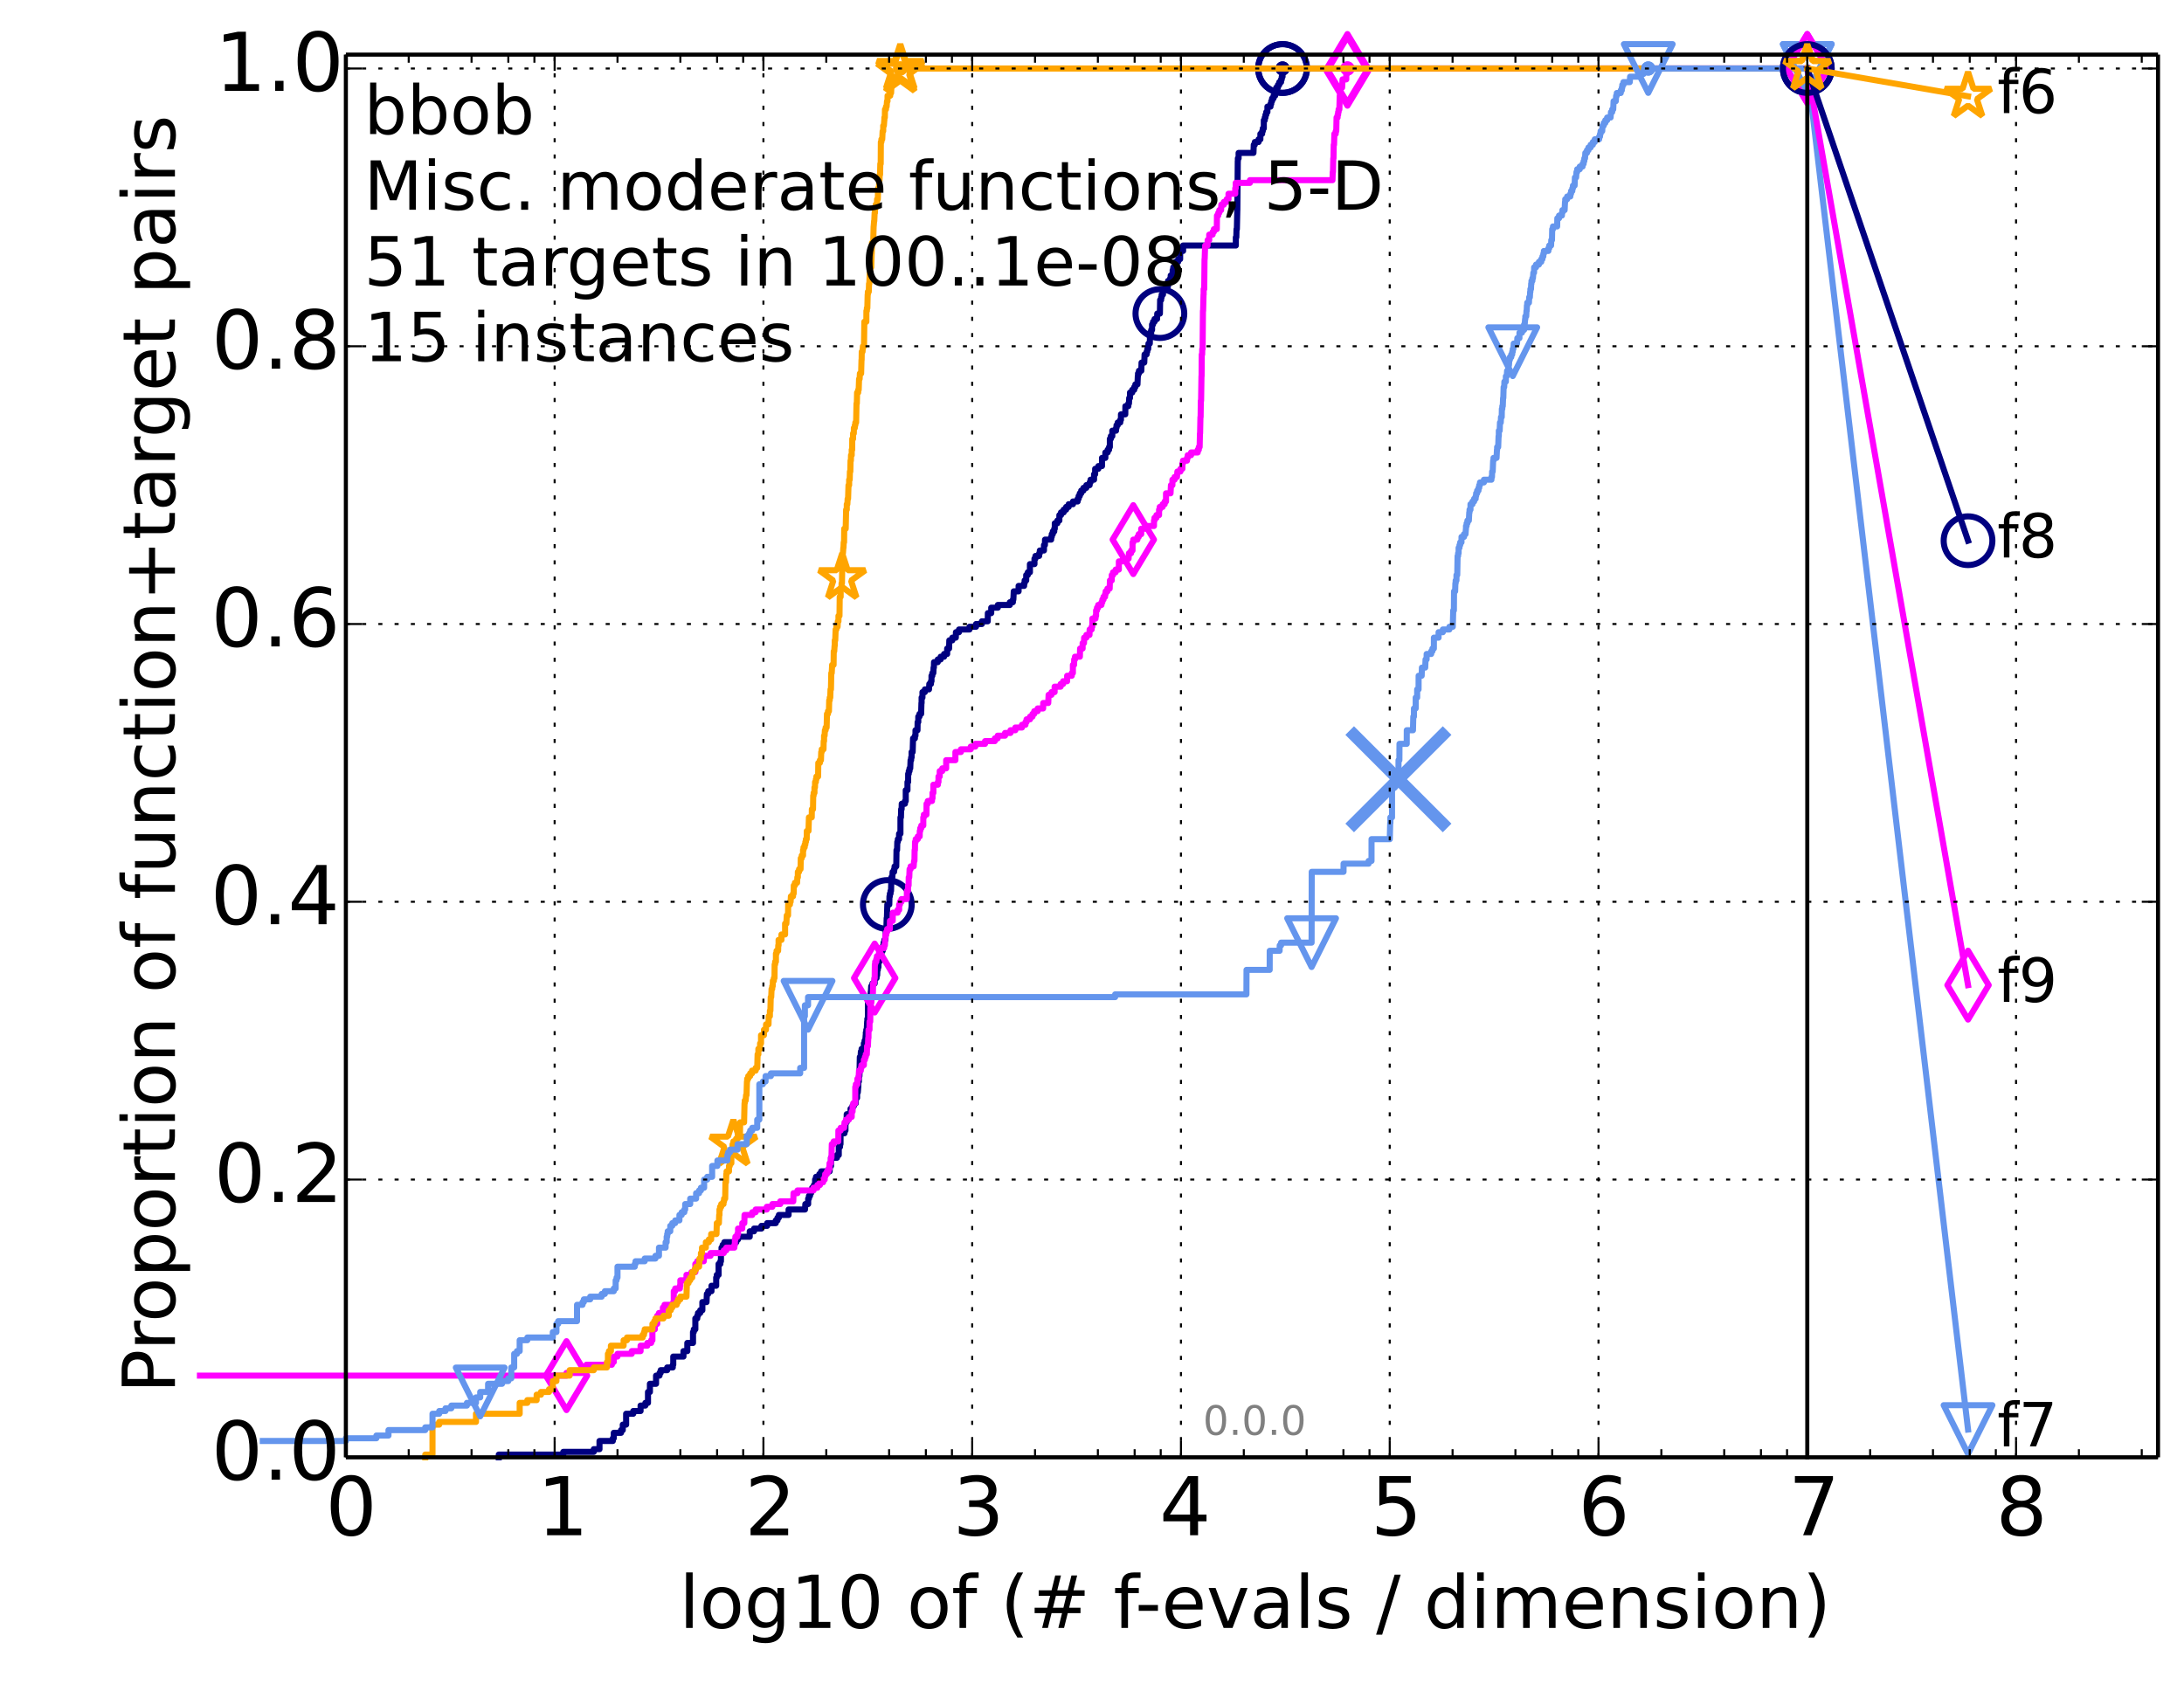 <?xml version="1.0" encoding="utf-8" standalone="no"?>
<!DOCTYPE svg PUBLIC "-//W3C//DTD SVG 1.1//EN"
  "http://www.w3.org/Graphics/SVG/1.1/DTD/svg11.dtd">
<!-- Created with matplotlib (http://matplotlib.org/) -->
<svg height="415pt" version="1.1" viewBox="0 0 538 415" width="538pt" xmlns="http://www.w3.org/2000/svg" xmlns:xlink="http://www.w3.org/1999/xlink">
 <defs>
  <style type="text/css">
*{stroke-linecap:butt;stroke-linejoin:round;}
  </style>
 </defs>
 <g id="figure_1">
  <g id="patch_1">
   <path d="
M0 415.456
L538.8 415.456
L538.8 0
L0 0
z
" style="fill:#ffffff;"/>
  </g>
  <g id="axes_1">
   <g id="patch_2">
    <path d="
M85.2 359.056
L531.6 359.056
L531.6 13.456
L85.2 13.456
z
" style="fill:#ffffff;"/>
   </g>
   <g id="line2d_1">
    <defs>
     <path d="
M0 1.5
C0.398 1.5 0.779 1.342 1.061 1.061
C1.342 0.779 1.5 0.398 1.5 0
C1.5 -0.398 1.342 -0.779 1.061 -1.061
C0.779 -1.342 0.398 -1.5 0 -1.5
C-0.398 -1.5 -0.779 -1.342 -1.061 -1.061
C-1.342 -0.779 -1.5 -0.398 -1.5 0
C-1.5 0.398 -1.342 0.779 -1.061 1.061
C-0.779 1.342 -0.398 1.5 0 1.5
z
" id="ma8fc8663ec" style="stroke:#000080;stroke-width:0.5;"/>
    </defs>
    <g>
     <use style="fill:#000080;stroke:#000080;stroke-width:0.5;" x="315.941" xlink:href="#ma8fc8663ec" y="16.878"/>
     <use style="fill:#000080;stroke:#000080;stroke-width:0.5;" x="315.941" xlink:href="#ma8fc8663ec" y="16.878"/>
    </g>
   </g>
   <g id="line2d_2">
    <path d="
M122.866 359.056
L122.866 358.385
L138.757 358.385
L138.757 357.714
L146.272 357.714
L146.272 357.044
L147.678 357.044
L147.678 355.031
L150.964 355.031
L150.964 354.36
L151.198 354.36
L151.198 353.018
L152.986 353.018
L152.986 352.347
L153.412 352.347
L153.412 351.005
L154.239 351.005
L154.239 348.321
L155.995 348.321
L155.995 347.65
L157.798 347.65
L157.798 346.309
L158.978 346.309
L158.978 345.638
L159.625 345.638
L159.625 342.954
L160.099 342.954
L160.099 340.941
L161.609 340.941
L161.609 338.928
L162.468 338.928
L162.468 338.257
L162.747 338.257
L162.747 337.586
L164.352 337.586
L164.352 336.915
L165.729 336.915
L165.729 336.244
L165.85 336.244
L165.85 334.232
L168.36 334.232
L168.36 332.89
L169.311 332.89
L169.311 330.877
L170.713 330.877
L170.713 328.193
L170.907 328.193
L170.907 327.522
L171.288 327.522
L171.288 324.839
L171.757 324.839
L171.757 324.168
L171.941 324.168
L171.941 323.497
L172.486 323.497
L172.486 322.826
L173.018 322.826
L173.018 320.813
L174.045 320.813
L174.128 318.8
L174.459 318.8
L174.459 318.129
L175.266 318.129
L175.266 316.787
L176.423 316.787
L176.423 314.774
L176.573 314.774
L176.573 314.104
L177.017 314.104
L177.017 311.42
L177.452 311.42
L177.452 310.749
L177.595 310.749
L177.595 308.736
L177.738 308.736
L177.738 307.394
L178.019 307.394
L178.019 306.723
L178.436 306.723
L178.436 306.052
L181.392 306.052
L181.392 305.381
L181.81 305.381
L181.81 304.71
L184.688 304.71
L184.688 303.369
L185.753 303.369
L185.753 302.698
L187.56 302.698
L187.56 302.027
L188.976 302.027
L188.976 301.356
L191.101 301.356
L191.101 300.685
L191.526 300.685
L191.526 300.014
L191.867 300.014
L191.867 299.343
L194.258 299.343
L194.258 298.001
L198.302 298.001
L198.387 296.659
L199.079 296.659
L199.079 295.317
L199.269 295.317
L199.269 294.646
L199.538 294.646
L199.538 293.975
L199.803 293.975
L199.803 293.304
L200.066 293.304
L200.066 292.634
L200.505 292.634
L200.505 291.963
L200.785 291.963
L200.785 290.621
L201.011 290.621
L201.011 289.95
L201.822 289.95
L201.822 289.279
L202.275 289.279
L202.275 288.608
L204.372 288.608
L204.436 287.266
L204.713 287.266
L204.713 285.253
L206.169 285.253
L206.169 284.582
L206.621 284.582
L206.621 282.569
L206.931 282.569
L206.931 281.899
L207.045 281.899
L207.064 279.215
L208.035 279.215
L208.035 278.544
L208.271 278.544
L208.271 276.531
L208.558 276.531
L208.576 274.518
L209.519 274.518
L209.519 273.176
L209.975 273.176
L209.975 272.505
L210.341 272.505
L210.341 271.834
L210.813 271.834
L210.813 270.493
L211.133 270.493
L211.133 269.151
L211.308 269.151
L211.418 267.809
L211.433 267.809
L211.433 266.467
L211.574 266.467
L211.59 265.125
L211.714 265.125
L211.807 260.429
L211.991 260.429
L212.067 259.087
L212.25 259.087
L212.25 258.416
L212.802 258.416
L212.802 257.074
L212.979 257.074
L212.979 256.403
L213.154 256.403
L213.255 255.061
L213.284 255.061
L213.284 254.39
L213.399 254.39
L213.399 253.719
L213.514 253.719
L213.614 251.706
L213.656 251.706
L213.656 251.035
L213.798 251.035
L213.798 247.01
L214.064 247.01
L214.064 246.339
L214.396 246.339
L214.506 244.326
L214.533 244.326
L214.615 242.984
L214.912 242.984
L214.912 242.313
L215.469 242.313
L215.469 240.971
L215.935 240.971
L215.935 240.3
L216.076 240.3
L216.127 238.958
L216.241 238.958
L216.241 238.288
L216.392 238.288
L216.392 236.946
L216.642 236.946
L216.642 236.275
L216.975 236.275
L217.061 234.933
L217.146 234.933
L217.146 234.262
L217.447 234.262
L217.543 232.92
L217.662 232.92
L217.662 232.249
L217.851 232.249
L217.851 231.578
L218.108 231.578
L218.19 229.565
L218.328 229.565
L218.42 226.211
L218.478 226.211
L218.58 222.856
L219.065 222.856
L219.109 220.843
L219.209 220.843
L219.209 220.172
L219.375 220.172
L219.375 219.501
L219.495 219.501
L219.583 216.147
L219.81 216.147
L219.885 214.805
L220.248 214.805
L220.248 214.134
L220.364 214.134
L220.364 213.463
L220.78 213.463
L220.842 209.437
L220.986 209.437
L221.037 207.424
L221.169 207.424
L221.169 206.753
L221.462 206.753
L221.472 205.412
L221.809 205.412
L221.819 201.386
L221.937 201.386
L221.986 199.373
L222.103 199.373
L222.132 198.031
L222.924 198.031
L222.924 197.36
L223.12 197.36
L223.12 194.677
L223.544 194.677
L223.544 192.664
L223.707 192.664
L223.716 190.651
L223.861 190.651
L223.861 189.98
L224.049 189.98
L224.049 189.309
L224.226 189.309
L224.306 187.296
L224.446 187.296
L224.446 186.625
L224.56 186.625
L224.56 185.283
L224.82 185.283
L224.923 181.929
L225.373 181.929
L225.373 181.258
L225.515 181.258
L225.515 179.916
L226.011 179.916
L226.043 177.903
L226.206 177.903
L226.206 176.561
L226.503 176.561
L226.503 175.89
L226.907 175.89
L226.985 173.207
L227.025 173.207
L227.025 171.865
L227.234 171.865
L227.234 170.523
L227.829 170.523
L227.829 169.852
L228.845 169.852
L228.924 168.51
L229.329 168.51
L229.329 167.839
L229.462 167.839
L229.462 166.497
L229.671 166.497
L229.671 165.826
L229.912 165.826
L229.974 164.484
L230.049 164.484
L230.083 163.143
L231.009 163.143
L231.009 162.472
L231.723 162.472
L231.723 161.801
L232.566 161.801
L232.566 161.13
L233.321 161.13
L233.321 159.788
L233.793 159.788
L233.85 157.775
L234.591 157.775
L234.591 157.104
L235.453 157.104
L235.48 155.762
L236.241 155.762
L236.241 155.091
L238.828 155.091
L238.828 154.42
L240.435 154.42
L240.435 153.749
L241.869 153.749
L241.869 153.078
L243.318 153.078
L243.345 151.066
L244.175 151.066
L244.175 149.724
L245.801 149.724
L245.801 149.053
L248.761 149.053
L248.761 148.382
L249.512 148.382
L249.512 147.711
L249.629 147.711
L249.728 145.698
L250.918 145.698
L250.918 144.356
L252.279 144.356
L252.279 143.685
L252.405 143.685
L252.405 143.014
L252.792 143.014
L252.792 141.673
L253.187 141.673
L253.187 141.002
L253.708 141.002
L253.708 138.989
L254.828 138.989
L254.828 137.647
L255.07 137.647
L255.07 136.976
L255.987 136.976
L255.987 136.305
L256.148 136.305
L256.148 135.634
L257.165 135.634
L257.165 134.292
L257.401 134.292
L257.429 132.95
L258.939 132.95
L258.939 132.279
L259.086 132.279
L259.086 131.608
L259.341 131.608
L259.341 130.938
L259.696 130.938
L259.696 130.267
L259.835 130.267
L259.835 128.925
L260.469 128.925
L260.469 128.254
L260.961 128.254
L260.961 126.912
L261.364 126.912
L261.364 126.241
L262.02 126.241
L262.02 125.57
L262.63 125.57
L262.63 124.899
L263.251 124.899
L263.251 124.228
L264.313 124.228
L264.313 123.557
L265.469 123.557
L265.469 122.886
L265.709 122.886
L265.709 122.215
L265.992 122.215
L265.992 121.544
L266.342 121.544
L266.342 120.873
L266.895 120.873
L266.895 120.203
L267.605 120.203
L267.605 119.532
L268.418 119.532
L268.418 118.861
L268.637 118.861
L268.637 118.19
L269.506 118.19
L269.506 116.848
L269.774 116.848
L269.774 115.506
L270.567 115.506
L270.567 114.835
L271.461 114.835
L271.461 112.822
L272.29 112.822
L272.29 111.48
L272.855 111.48
L272.855 110.809
L273.201 110.809
L273.201 110.138
L273.397 110.138
L273.397 108.126
L273.642 108.126
L273.642 107.455
L274.003 107.455
L274.003 106.113
L274.923 106.113
L274.923 105.442
L275.036 105.442
L275.036 104.771
L275.335 104.771
L275.335 104.1
L275.961 104.1
L275.961 103.429
L276.134 103.429
L276.134 102.087
L277.198 102.087
L277.224 100.074
L277.952 100.074
L277.952 99.403
L278.106 99.403
L278.163 98.062
L278.355 98.062
L278.355 96.72
L278.904 96.72
L278.904 96.049
L279.395 96.049
L279.395 95.378
L279.678 95.378
L279.678 94.707
L280.201 94.707
L280.285 92.694
L280.334 92.694
L280.334 92.023
L280.561 92.023
L280.561 91.352
L281.147 91.352
L281.205 89.339
L281.875 89.339
L281.953 87.327
L282.454 87.327
L282.454 86.656
L282.617 86.656
L282.617 85.985
L282.84 85.985
L282.911 84.643
L283.237 84.643
L283.306 81.959
L283.585 81.959
L283.585 81.288
L283.794 81.288
L283.794 79.946
L284.032 79.946
L284.032 79.275
L284.408 79.275
L284.408 78.604
L285.026 78.604
L285.073 77.263
L285.725 77.263
L285.783 73.908
L286.029 73.908
L286.029 73.237
L286.159 73.237
L286.159 72.566
L286.487 72.566
L286.487 71.224
L287.238 71.224
L287.238 70.553
L287.722 70.553
L287.722 69.211
L288.263 69.211
L288.263 68.54
L288.389 68.54
L288.389 67.869
L288.87 67.869
L288.87 66.528
L289.016 66.528
L289.016 65.857
L289.571 65.857
L289.571 64.515
L290.228 64.515
L290.228 63.844
L290.711 63.844
L290.711 61.831
L291.444 61.831
L291.444 60.489
L304.432 60.489
L304.432 58.476
L304.55 58.476
L304.6 56.463
L304.687 56.463
L304.792 51.767
L304.803 51.767
L304.91 39.69
L304.931 39.69
L304.931 39.019
L305.114 39.019
L305.114 37.677
L308.771 37.677
L308.849 35.664
L309.107 35.664
L309.107 34.993
L310.029 34.993
L310.029 34.322
L310.478 34.322
L310.478 32.981
L310.913 32.981
L310.913 32.31
L311.072 32.31
L311.072 31.639
L311.323 31.639
L311.323 29.626
L311.562 29.626
L311.562 28.955
L311.731 28.955
L311.731 28.284
L311.924 28.284
L311.924 27.613
L312.21 27.613
L312.21 26.271
L312.972 26.271
L312.972 25.6
L313.154 25.6
L313.154 24.929
L313.355 24.929
L313.355 24.258
L313.707 24.258
L313.707 23.587
L314.115 23.587
L314.179 22.246
L314.384 22.246
L314.384 21.575
L314.811 21.575
L314.811 20.904
L315.137 20.904
L315.137 20.233
L315.569 20.233
L315.569 19.562
L315.745 19.562
L315.745 18.891
L315.941 18.891
L315.941 16.878
L445.2 16.878
L445.2 16.878" style="fill:none;stroke:#000080;stroke-linecap:square;stroke-width:1.5;"/>
   </g>
   <g id="line2d_3">
    <defs>
     <path d="
M0 6
C1.591 6 3.117 5.368 4.243 4.243
C5.368 3.117 6 1.591 6 0
C6 -1.591 5.368 -3.117 4.243 -4.243
C3.117 -5.368 1.591 -6 0 -6
C-1.591 -6 -3.117 -5.368 -4.243 -4.243
C-5.368 -3.117 -6 -1.591 -6 0
C-6 1.591 -5.368 3.117 -4.243 4.243
C-3.117 5.368 -1.591 6 0 6
z
" id="mae466deef1" style="stroke:#000080;stroke-width:1.5;"/>
    </defs>
    <g>
     <use style="fill:none;stroke:#000080;stroke-width:1.5;" x="218.58" xlink:href="#mae466deef1" y="222.856"/>
     <use style="fill:none;stroke:#000080;stroke-width:1.5;" x="285.725" xlink:href="#mae466deef1" y="77.263"/>
     <use style="fill:none;stroke:#000080;stroke-width:1.5;" x="315.941" xlink:href="#mae466deef1" y="16.878"/>
     <use style="fill:none;stroke:#000080;stroke-width:1.5;" x="315.941" xlink:href="#mae466deef1" y="16.878"/>
     <use style="fill:none;stroke:#000080;stroke-width:1.5;" x="445.2" xlink:href="#mae466deef1" y="16.878"/>
    </g>
   </g>
   <g id="line2d_4"/>
   <g id="line2d_5">
    <defs>
     <path d="
M0 1.5
C0.398 1.5 0.779 1.342 1.061 1.061
C1.342 0.779 1.5 0.398 1.5 0
C1.5 -0.398 1.342 -0.779 1.061 -1.061
C0.779 -1.342 0.398 -1.5 0 -1.5
C-0.398 -1.5 -0.779 -1.342 -1.061 -1.061
C-1.342 -0.779 -1.5 -0.398 -1.5 0
C-1.5 0.398 -1.342 0.779 -1.061 1.061
C-0.779 1.342 -0.398 1.5 0 1.5
z
" id="m62d5190e8e" style="stroke:#ff00ff;stroke-width:0.5;"/>
    </defs>
    <g>
     <use style="fill:#ff00ff;stroke:#ff00ff;stroke-width:0.5;" x="331.927" xlink:href="#m62d5190e8e" y="16.878"/>
     <use style="fill:#ff00ff;stroke:#ff00ff;stroke-width:0.5;" x="331.927" xlink:href="#m62d5190e8e" y="16.878"/>
    </g>
   </g>
   <g id="line2d_6">
    <path d="
M49.253 338.928
L139.555 338.928
L139.555 338.257
L143.496 338.257
L143.496 337.586
L144.461 337.586
L144.461 336.244
L150.728 336.244
L150.728 335.574
L151.198 335.574
L151.198 334.232
L152.11 334.232
L152.11 333.561
L155.617 333.561
L155.617 332.89
L157.798 332.89
L157.798 331.548
L159.465 331.548
L159.465 330.877
L160.409 330.877
L160.409 330.206
L160.715 330.206
L160.715 327.522
L161.315 327.522
L161.315 326.18
L161.899 326.18
L161.899 324.168
L162.327 324.168
L162.327 323.497
L163.295 323.497
L163.295 322.155
L163.697 322.155
L163.697 321.484
L165.85 321.484
L165.85 320.813
L165.971 320.813
L165.971 318.129
L166.328 318.129
L166.328 317.458
L167.48 317.458
L167.48 316.787
L167.592 316.787
L167.592 315.445
L169.103 315.445
L169.103 314.104
L170.321 314.104
L170.321 313.433
L171.288 313.433
L171.288 311.42
L171.757 311.42
L171.757 310.749
L173.366 310.749
L173.452 309.407
L175.027 309.407
L175.027 308.736
L178.298 308.736
L178.298 308.065
L178.912 308.065
L178.912 307.394
L180.905 307.394
L180.905 306.723
L181.028 306.723
L181.028 305.381
L181.15 305.381
L181.15 304.71
L181.632 304.71
L181.632 304.039
L181.81 304.039
L181.81 302.698
L182.849 302.698
L182.849 301.356
L183.351 301.356
L183.406 299.343
L185.303 299.343
L185.303 298.672
L186.146 298.672
L186.146 298.001
L188.89 298.001
L188.89 297.33
L190.267 297.33
L190.267 296.659
L192.204 296.659
L192.204 295.988
L195.412 295.988
L195.476 293.975
L196.448 293.975
L196.448 293.304
L200.403 293.304
L200.403 292.634
L201.358 292.634
L201.358 291.963
L201.99 291.963
L201.99 291.292
L202.766 291.292
L202.766 290.621
L203.156 290.621
L203.156 289.95
L203.269 289.95
L203.269 289.279
L203.694 289.279
L203.694 288.608
L204.09 288.608
L204.09 287.937
L204.35 287.937
L204.35 286.595
L204.671 286.595
L204.671 285.253
L204.819 285.253
L204.903 281.899
L205.361 281.899
L205.361 281.228
L206.504 281.228
L206.524 278.544
L207.084 278.544
L207.084 277.873
L207.943 277.873
L208.035 276.531
L208.397 276.531
L208.397 275.86
L209.122 275.86
L209.122 275.189
L209.807 275.189
L209.807 273.847
L210.025 273.847
L210.042 272.505
L210.175 272.505
L210.175 271.834
L210.684 271.834
L210.684 267.809
L210.829 267.809
L210.829 267.138
L211.213 267.138
L211.213 265.796
L211.496 265.796
L211.605 263.783
L212.052 263.783
L212.052 263.112
L212.204 263.112
L212.204 262.441
L212.802 262.441
L212.802 261.099
L213.066 261.099
L213.066 260.429
L213.269 260.429
L213.269 259.758
L213.528 259.758
L213.599 257.745
L213.798 257.745
L213.882 255.732
L213.938 255.732
L213.952 253.719
L214.189 253.719
L214.203 251.706
L214.369 251.706
L214.41 248.352
L214.52 248.352
L214.52 247.01
L214.656 247.01
L214.71 245.668
L215.006 245.668
L215.073 242.313
L215.311 242.313
L215.417 240.971
L215.469 240.971
L215.508 237.617
L215.587 237.617
L215.587 236.946
L215.871 236.946
L215.871 236.275
L216.012 236.275
L216.012 235.604
L216.493 235.604
L216.493 234.933
L216.778 234.933
L216.778 233.591
L217.792 233.591
L217.792 232.92
L217.98 232.92
L218.074 230.907
L218.12 230.907
L218.12 230.236
L218.328 230.236
L218.328 229.565
L218.546 229.565
L218.546 228.894
L219.209 228.894
L219.231 226.882
L219.907 226.882
L219.928 224.869
L221.108 224.869
L221.108 224.198
L221.492 224.198
L221.492 222.856
L221.691 222.856
L221.691 222.185
L222.064 222.185
L222.064 221.514
L223.388 221.514
L223.397 219.501
L223.68 219.501
L223.68 218.159
L223.825 218.159
L223.852 216.147
L223.986 216.147
L224.067 214.134
L224.324 214.134
L224.324 213.463
L225.068 213.463
L225.162 212.121
L225.263 212.121
L225.306 209.437
L225.381 209.437
L225.407 207.424
L225.565 207.424
L225.565 206.753
L226.084 206.753
L226.084 206.083
L226.551 206.083
L226.575 204.741
L226.686 204.741
L226.686 204.07
L226.946 204.07
L226.946 203.399
L227.442 203.399
L227.442 201.386
L227.579 201.386
L227.579 200.715
L228.217 200.715
L228.247 198.031
L228.541 198.031
L228.541 197.36
L229.581 197.36
L229.581 196.689
L229.712 196.689
L229.712 195.348
L229.926 195.348
L229.926 193.335
L231.036 193.335
L231.036 192.664
L231.185 192.664
L231.185 191.322
L231.487 191.322
L231.487 189.98
L232.117 189.98
L232.117 189.309
L233.078 189.309
L233.078 187.296
L235.351 187.296
L235.351 185.283
L236.712 185.283
L236.712 184.613
L239.13 184.613
L239.13 183.942
L240.263 183.942
L240.263 183.271
L242.654 183.271
L242.654 182.6
L245.059 182.6
L245.059 181.929
L245.761 181.929
L245.761 181.258
L247.577 181.258
L247.577 180.587
L248.92 180.587
L248.92 179.916
L250.114 179.916
L250.114 179.245
L251.751 179.245
L251.751 178.574
L252.607 178.574
L252.607 177.903
L252.876 177.903
L252.876 177.232
L253.734 177.232
L253.734 176.561
L254.34 176.561
L254.34 175.89
L254.774 175.89
L254.774 175.219
L255.614 175.219
L255.614 174.548
L256.962 174.548
L256.982 173.207
L258.221 173.207
L258.311 171.194
L259.026 171.194
L259.026 170.523
L259.792 170.523
L259.792 169.181
L261.275 169.181
L261.275 168.51
L261.891 168.51
L261.891 167.839
L262.875 167.839
L262.875 166.497
L264.017 166.497
L264.017 165.826
L264.29 165.826
L264.293 163.813
L264.585 163.813
L264.613 162.472
L264.805 162.472
L264.805 161.801
L266.014 161.801
L266.067 159.788
L266.69 159.788
L266.69 158.446
L267.026 158.446
L267.063 157.104
L267.614 157.104
L267.614 156.433
L268.382 156.433
L268.416 155.091
L268.914 155.091
L268.914 154.42
L269.067 154.42
L269.093 152.408
L269.865 152.408
L269.865 151.737
L270.008 151.737
L270.008 150.395
L270.231 150.395
L270.231 149.724
L270.526 149.724
L270.526 149.053
L271.33 149.053
L271.33 148.382
L271.55 148.382
L271.55 147.711
L271.836 147.711
L271.836 147.04
L272.221 147.04
L272.221 146.369
L272.359 146.369
L272.359 145.698
L272.799 145.698
L272.799 145.027
L273.352 145.027
L273.417 143.014
L273.866 143.014
L273.866 141.673
L274.177 141.673
L274.177 141.002
L274.82 141.002
L274.82 140.331
L275.616 140.331
L275.616 138.318
L276.584 138.318
L276.584 137.647
L278.013 137.647
L278.101 136.305
L278.628 136.305
L278.628 135.634
L278.983 135.634
L278.983 133.621
L279.172 133.621
L279.172 132.95
L280.185 132.95
L280.185 132.279
L280.513 132.279
L280.513 131.608
L281.121 131.608
L281.121 130.267
L282.225 130.267
L282.225 129.596
L284.266 129.596
L284.266 128.254
L284.396 128.254
L284.396 127.583
L284.874 127.583
L284.874 126.912
L285.521 126.912
L285.521 125.57
L285.683 125.57
L285.683 124.899
L286.397 124.899
L286.397 124.228
L286.9 124.228
L286.9 123.557
L287.234 123.557
L287.234 121.544
L288.347 121.544
L288.448 119.532
L288.811 119.532
L288.811 118.19
L289.344 118.19
L289.344 117.519
L289.929 117.519
L290.032 116.177
L290.79 116.177
L290.79 115.506
L291.268 115.506
L291.268 114.164
L291.41 114.164
L291.41 113.493
L292.408 113.493
L292.408 112.822
L292.577 112.822
L292.577 112.151
L293.407 112.151
L293.407 111.48
L295.046 111.48
L295.046 110.809
L295.312 110.809
L295.312 110.138
L295.514 110.138
L295.593 106.784
L295.627 106.784
L295.711 102.758
L295.755 102.758
L295.808 98.733
L295.873 98.733
L295.967 92.694
L295.997 92.694
L296.035 87.327
L296.134 87.327
L296.159 85.985
L296.246 85.985
L296.332 76.592
L296.37 76.592
L296.474 72.566
L296.501 72.566
L296.501 71.224
L296.644 71.224
L296.722 63.844
L296.755 63.844
L296.841 61.16
L296.878 61.16
L296.878 60.489
L297.469 60.489
L297.495 59.147
L297.878 59.147
L297.878 57.805
L298.713 57.805
L298.713 57.134
L299.024 57.134
L299.024 56.463
L299.741 56.463
L299.787 53.109
L300.103 53.109
L300.103 52.438
L300.362 52.438
L300.362 51.767
L300.803 51.767
L300.856 50.425
L301.474 50.425
L301.474 49.754
L302.171 49.754
L302.171 49.083
L302.626 49.083
L302.626 47.741
L304.285 47.741
L304.285 46.399
L304.405 46.399
L304.405 45.057
L307.904 45.057
L307.904 44.387
L328.24 44.387
L328.304 42.374
L328.36 42.374
L328.432 39.019
L328.489 39.019
L328.545 35.664
L328.622 35.664
L328.707 32.981
L329.034 32.981
L329.034 32.31
L329.17 32.31
L329.243 28.955
L329.499 28.955
L329.499 28.284
L329.63 28.284
L329.63 27.613
L329.747 27.613
L329.747 26.942
L329.936 26.942
L330.028 23.587
L330.145 23.587
L330.237 21.575
L330.615 21.575
L330.72 19.562
L331.637 19.562
L331.637 18.22
L331.823 18.22
L331.927 16.878
L445.2 16.878
L445.2 16.878" style="fill:none;stroke:#ff00ff;stroke-linecap:square;stroke-width:1.5;"/>
   </g>
   <g id="line2d_7">
    <defs>
     <path d="
M-3.9968e-16 8.485
L5.091 0
L4.88498e-16 -8.485
L-5.091 -1.77636e-15
z
" id="mf6640c921f" style="stroke:#ff00ff;stroke-linejoin:miter;stroke-width:1.5;"/>
    </defs>
    <g>
     <use style="fill:none;stroke:#ff00ff;stroke-linejoin:miter;stroke-width:1.5;" x="139.555" xlink:href="#mf6640c921f" y="338.928"/>
     <use style="fill:none;stroke:#ff00ff;stroke-linejoin:miter;stroke-width:1.5;" x="215.469" xlink:href="#mf6640c921f" y="240.971"/>
     <use style="fill:none;stroke:#ff00ff;stroke-linejoin:miter;stroke-width:1.5;" x="279.172" xlink:href="#mf6640c921f" y="132.95"/>
     <use style="fill:none;stroke:#ff00ff;stroke-linejoin:miter;stroke-width:1.5;" x="331.927" xlink:href="#mf6640c921f" y="17.549"/>
     <use style="fill:none;stroke:#ff00ff;stroke-linejoin:miter;stroke-width:1.5;" x="331.927" xlink:href="#mf6640c921f" y="16.878"/>
     <use style="fill:none;stroke:#ff00ff;stroke-linejoin:miter;stroke-width:1.5;" x="445.2" xlink:href="#mf6640c921f" y="16.878"/>
    </g>
   </g>
   <g id="line2d_8"/>
   <g id="line2d_9">
    <defs>
     <path d="
M0 1.5
C0.398 1.5 0.779 1.342 1.061 1.061
C1.342 0.779 1.5 0.398 1.5 0
C1.5 -0.398 1.342 -0.779 1.061 -1.061
C0.779 -1.342 0.398 -1.5 0 -1.5
C-0.398 -1.5 -0.779 -1.342 -1.061 -1.061
C-1.342 -0.779 -1.5 -0.398 -1.5 0
C-1.5 0.398 -1.342 0.779 -1.061 1.061
C-0.779 1.342 -0.398 1.5 0 1.5
z
" id="m3747452efa" style="stroke:#ffa500;stroke-width:0.5;"/>
    </defs>
    <g>
     <use style="fill:#ffa500;stroke:#ffa500;stroke-width:0.5;" x="221.77" xlink:href="#m3747452efa" y="16.878"/>
     <use style="fill:#ffa500;stroke:#ffa500;stroke-width:0.5;" x="221.77" xlink:href="#m3747452efa" y="16.878"/>
    </g>
   </g>
   <g id="line2d_10">
    <path d="
M104.754 359.056
L104.754 358.385
L106.541 358.385
L106.541 351.005
L108.197 351.005
L108.197 350.334
L117.253 350.334
L117.253 348.321
L128.015 348.321
L128.015 345.638
L129.903 345.638
L129.903 344.967
L132.196 344.967
L132.196 343.625
L133.26 343.625
L133.26 342.954
L135.247 342.954
L135.247 342.283
L136.177 342.283
L136.177 340.27
L137.071 340.27
L137.071 338.928
L140.325 338.928
L140.325 337.586
L146.272 337.586
L146.272 336.915
L149.507 336.915
L149.507 335.574
L149.757 335.574
L149.757 333.561
L150.004 333.561
L150.004 332.89
L150.489 332.89
L150.489 331.548
L153.621 331.548
L153.621 330.206
L154.441 330.206
L154.441 329.535
L158.311 329.535
L158.311 328.864
L158.647 328.864
L158.647 328.193
L158.813 328.193
L158.813 327.522
L160.715 327.522
L160.715 326.18
L161.166 326.18
L161.166 325.509
L161.462 325.509
L161.462 324.839
L163.43 324.839
L163.43 324.168
L164.736 324.168
L164.736 322.826
L165.238 322.826
L165.238 322.155
L165.608 322.155
L165.608 321.484
L166.68 321.484
L166.68 320.813
L167.026 320.813
L167.026 320.142
L167.592 320.142
L167.592 319.471
L169.103 319.471
L169.207 316.116
L169.619 316.116
L169.619 315.445
L170.023 315.445
L170.023 314.774
L170.518 314.774
L170.518 313.433
L171.098 313.433
L171.098 312.762
L171.477 312.762
L171.477 312.091
L172.215 312.091
L172.306 310.078
L172.665 310.078
L172.665 308.736
L172.93 308.736
L172.93 307.394
L173.877 307.394
L173.877 306.052
L174.623 306.052
L174.623 305.381
L175.186 305.381
L175.186 304.039
L176.498 304.039
L176.573 301.356
L177.09 301.356
L177.163 299.343
L177.236 299.343
L177.236 298.001
L177.38 298.001
L177.38 297.33
L177.666 297.33
L177.666 296.659
L178.228 296.659
L178.228 295.988
L178.367 295.988
L178.367 295.317
L178.641 295.317
L178.709 291.292
L178.844 291.292
L178.912 289.279
L178.979 289.279
L178.979 288.608
L179.574 288.608
L179.574 287.266
L179.769 287.266
L179.769 286.595
L180.154 286.595
L180.154 283.24
L180.408 283.24
L180.47 281.899
L180.658 281.899
L180.658 281.228
L181.332 281.228
L181.332 280.557
L181.751 280.557
L181.751 279.215
L182.277 279.215
L182.335 276.531
L183.295 276.531
L183.406 271.834
L183.461 271.834
L183.461 271.164
L183.679 271.164
L183.788 269.822
L183.895 269.822
L184.003 266.467
L184.056 266.467
L184.056 265.796
L184.322 265.796
L184.322 265.125
L184.792 265.125
L184.792 264.454
L185.253 264.454
L185.253 263.783
L186.146 263.783
L186.146 263.112
L186.532 263.112
L186.628 259.758
L186.817 259.758
L186.817 258.416
L187.238 258.416
L187.238 257.074
L187.469 257.074
L187.469 255.061
L188.191 255.061
L188.191 253.719
L188.674 253.719
L188.717 252.377
L189.316 252.377
L189.359 250.364
L189.652 250.364
L189.652 249.023
L189.776 249.023
L189.859 245.668
L189.982 245.668
L190.064 243.655
L190.226 243.655
L190.226 242.984
L190.348 242.984
L190.388 241.642
L190.628 241.642
L190.628 240.971
L190.787 240.971
L190.826 237.617
L190.944 237.617
L190.944 236.946
L191.14 236.946
L191.14 234.933
L191.295 234.933
L191.295 234.262
L191.678 234.262
L191.716 232.92
L191.792 232.92
L191.792 231.578
L192.499 231.578
L192.499 230.236
L193.396 230.236
L193.396 227.553
L193.71 227.553
L193.814 225.54
L194.122 225.54
L194.156 222.856
L194.594 222.856
L194.594 222.185
L194.76 222.185
L194.826 220.843
L195.348 220.843
L195.348 220.172
L195.508 220.172
L195.54 218.159
L195.826 218.159
L195.826 217.488
L196.356 217.488
L196.418 216.147
L196.54 216.147
L196.54 214.805
L196.844 214.805
L196.844 214.134
L197.202 214.134
L197.262 211.45
L197.497 211.45
L197.497 210.779
L197.817 210.779
L197.817 209.437
L197.932 209.437
L197.932 208.766
L198.217 208.766
L198.217 208.095
L198.387 208.095
L198.387 207.424
L198.527 207.424
L198.527 206.753
L198.722 206.753
L198.749 204.741
L199.161 204.741
L199.269 201.386
L199.961 201.386
L199.987 199.373
L200.274 199.373
L200.325 196.018
L200.428 196.018
L200.428 195.348
L200.633 195.348
L200.633 194.006
L200.76 194.006
L200.785 192.664
L200.986 192.664
L200.986 191.993
L201.111 191.993
L201.111 191.322
L201.53 191.322
L201.579 187.967
L201.966 187.967
L201.966 187.296
L202.228 187.296
L202.299 185.283
L202.417 185.283
L202.417 184.613
L202.858 184.613
L202.904 182.6
L202.996 182.6
L202.996 181.258
L203.133 181.258
L203.201 179.916
L203.382 179.916
L203.382 179.245
L203.628 179.245
L203.717 175.89
L203.959 175.89
L203.959 175.219
L204.199 175.219
L204.264 172.536
L204.393 172.536
L204.393 171.865
L204.522 171.865
L204.586 169.852
L204.692 169.852
L204.777 165.826
L204.882 165.826
L204.987 163.813
L205.34 163.813
L205.381 160.459
L205.504 160.459
L205.586 159.117
L205.627 159.117
L205.627 157.775
L205.749 157.775
L205.849 155.091
L206.03 155.091
L206.03 154.42
L206.328 154.42
L206.387 153.078
L206.543 153.078
L206.543 151.737
L206.796 151.737
L206.854 147.04
L207.084 147.04
L207.084 145.027
L207.273 145.027
L207.311 143.685
L207.405 143.685
L207.461 140.331
L207.518 140.331
L207.574 136.305
L207.648 136.305
L207.741 134.963
L207.778 134.963
L207.833 133.621
L207.925 133.621
L207.962 130.267
L208.325 130.267
L208.433 125.57
L208.594 125.57
L208.594 124.228
L208.736 124.228
L208.807 122.886
L208.912 122.886
L209.017 119.532
L209.174 119.532
L209.174 118.19
L209.313 118.19
L209.364 116.177
L209.467 116.177
L209.519 113.493
L209.604 113.493
L209.638 112.151
L209.807 112.151
L209.807 110.809
L209.925 110.809
L209.942 108.126
L210.142 108.126
L210.142 106.784
L210.324 106.784
L210.341 105.442
L210.57 105.442
L210.57 104.771
L210.7 104.771
L210.7 104.1
L210.894 104.1
L210.99 99.403
L211.07 99.403
L211.133 96.72
L211.402 96.72
L211.402 96.049
L211.527 96.049
L211.621 93.365
L211.76 93.365
L211.822 92.023
L212.128 92.023
L212.219 88.668
L212.25 88.668
L212.28 86.656
L212.475 86.656
L212.565 85.314
L212.832 85.314
L212.92 79.275
L213.413 79.275
L213.428 76.592
L213.542 76.592
L213.542 75.921
L213.656 75.921
L213.741 72.566
L213.784 72.566
L213.784 71.895
L214.008 71.895
L214.078 69.882
L214.148 69.882
L214.259 67.198
L214.341 67.198
L214.341 65.857
L214.615 65.857
L214.724 62.502
L214.737 62.502
L214.805 59.818
L215.099 59.818
L215.206 55.792
L215.219 55.792
L215.325 54.451
L215.364 54.451
L215.456 52.438
L215.534 52.438
L215.56 51.096
L215.716 51.096
L215.716 50.425
L216.012 50.425
L216.063 49.083
L216.241 49.083
L216.304 46.399
L216.505 46.399
L216.592 44.387
L216.655 44.387
L216.704 43.045
L216.791 43.045
L216.852 40.361
L216.951 40.361
L216.987 34.993
L217.121 34.993
L217.121 34.322
L217.327 34.322
L217.423 32.31
L217.567 32.31
L217.567 30.968
L217.733 30.968
L217.828 29.626
L217.851 29.626
L217.851 28.955
L217.968 28.955
L218.004 26.942
L218.248 26.942
L218.248 26.271
L218.409 26.271
L218.501 24.929
L218.626 24.929
L218.637 23.587
L219.287 23.587
L219.287 22.917
L219.506 22.917
L219.604 20.904
L219.745 20.904
L219.756 19.562
L220.237 19.562
L220.237 18.891
L221.179 18.891
L221.27 17.549
L221.77 17.549
L221.77 16.878
L445.2 16.878
L445.2 16.878" style="fill:none;stroke:#ffa500;stroke-linecap:square;stroke-width:1.5;"/>
   </g>
   <g id="line2d_11">
    <defs>
     <path d="
M3.67394e-16 -6
L-1.347 -1.854
L-5.706 -1.854
L-2.18 0.708
L-3.527 4.854
L-4.20996e-16 2.292
L3.527 4.854
L2.18 0.708
L5.706 -1.854
L1.347 -1.854
z
" id="m73d367cfb6" style="stroke:#ffa500;stroke-linejoin:bevel;stroke-width:1.5;"/>
    </defs>
    <g>
     <use style="fill:none;stroke:#ffa500;stroke-linejoin:bevel;stroke-width:1.5;" x="180.658" xlink:href="#m73d367cfb6" y="281.899"/>
     <use style="fill:none;stroke:#ffa500;stroke-linejoin:bevel;stroke-width:1.5;" x="207.461" xlink:href="#m73d367cfb6" y="142.343"/>
     <use style="fill:none;stroke:#ffa500;stroke-linejoin:bevel;stroke-width:1.5;" x="221.77" xlink:href="#m73d367cfb6" y="17.549"/>
     <use style="fill:none;stroke:#ffa500;stroke-linejoin:bevel;stroke-width:1.5;" x="221.77" xlink:href="#m73d367cfb6" y="16.878"/>
     <use style="fill:none;stroke:#ffa500;stroke-linejoin:bevel;stroke-width:1.5;" x="445.2" xlink:href="#m73d367cfb6" y="16.878"/>
    </g>
   </g>
   <g id="line2d_12"/>
   <g id="line2d_13">
    <defs>
     <path d="
M0 1.5
C0.398 1.5 0.779 1.342 1.061 1.061
C1.342 0.779 1.5 0.398 1.5 0
C1.5 -0.398 1.342 -0.779 1.061 -1.061
C0.779 -1.342 0.398 -1.5 0 -1.5
C-0.398 -1.5 -0.779 -1.342 -1.061 -1.061
C-1.342 -0.779 -1.5 -0.398 -1.5 0
C-1.5 0.398 -1.342 0.779 -1.061 1.061
C-0.779 1.342 -0.398 1.5 0 1.5
z
" id="m03dd694df9" style="stroke:#6495ed;stroke-width:0.5;"/>
    </defs>
    <g>
     <use style="fill:#6495ed;stroke:#6495ed;stroke-width:0.5;" x="406.026" xlink:href="#m03dd694df9" y="16.878"/>
     <use style="fill:#6495ed;stroke:#6495ed;stroke-width:0.5;" x="406.026" xlink:href="#m03dd694df9" y="16.878"/>
    </g>
   </g>
   <g id="line2d_14">
    <path d="
M64.734 355.031
L85.2 355.031
L85.2 354.36
L92.715 354.36
L92.715 353.689
L95.698 353.689
L95.698 352.347
L104.754 352.347
L104.754 351.676
L106.541 351.676
L106.541 348.321
L108.197 348.321
L108.197 347.65
L109.738 347.65
L109.738 346.979
L111.179 346.979
L111.179 346.309
L115.017 346.309
L115.017 345.638
L117.253 345.638
L117.253 344.296
L118.292 344.296
L118.292 342.954
L120.235 342.954
L120.235 340.941
L123.678 340.941
L123.678 340.27
L125.219 340.27
L125.219 339.599
L125.952 339.599
L125.952 336.915
L126.661 336.915
L126.661 333.561
L127.348 333.561
L127.348 332.89
L128.015 332.89
L128.015 330.206
L129.903 330.206
L129.903 329.535
L136.177 329.535
L136.177 328.193
L137.071 328.193
L137.071 326.18
L137.505 326.18
L137.505 325.509
L142.142 325.509
L142.142 321.484
L143.496 321.484
L143.496 320.813
L143.822 320.813
L143.822 320.142
L145.385 320.142
L145.385 319.471
L148.216 319.471
L148.216 318.8
L149 318.8
L149 318.129
L151.198 318.129
L151.198 317.458
L151.659 317.458
L151.659 315.445
L151.886 315.445
L151.886 314.774
L152.11 314.774
L152.11 312.091
L156.368 312.091
L156.368 311.42
L156.551 311.42
L156.551 310.749
L158.813 310.749
L158.813 310.078
L161.462 310.078
L161.462 309.407
L162.327 309.407
L162.327 307.394
L163.962 307.394
L163.962 306.052
L164.223 306.052
L164.223 304.71
L164.352 304.71
L164.352 304.039
L164.481 304.039
L164.481 303.369
L165.114 303.369
L165.114 302.027
L165.608 302.027
L165.608 301.356
L166.328 301.356
L166.328 300.685
L167.367 300.685
L167.367 299.343
L167.924 299.343
L167.924 298.672
L168.575 298.672
L168.575 298.001
L168.787 298.001
L168.787 296.659
L170.023 296.659
L170.023 295.317
L171.477 295.317
L171.477 293.975
L172.215 293.975
L172.215 293.304
L172.665 293.304
L172.665 292.634
L173.452 292.634
L173.452 290.621
L174.212 290.621
L174.212 289.95
L175.424 289.95
L175.424 287.266
L176.722 287.266
L176.722 285.924
L179.179 285.924
L179.179 284.582
L179.378 284.582
L179.378 283.911
L179.834 283.911
L179.834 283.24
L181.691 283.24
L181.691 281.899
L183.949 281.899
L183.949 279.886
L184.532 279.886
L184.532 279.215
L184.792 279.215
L184.792 278.544
L185.303 278.544
L185.303 277.873
L186.532 277.873
L186.532 275.86
L187.052 275.86
L187.052 267.138
L187.923 267.138
L187.923 266.467
L188.587 266.467
L188.587 265.125
L189.9 265.125
L189.9 264.454
L197.113 264.454
L197.113 263.112
L198.075 263.112
L198.075 250.364
L198.274 250.364
L198.274 247.681
L199.052 247.681
L199.052 245.668
L274.7 245.668
L274.7 244.997
L307.038 244.997
L307.065 238.958
L312.769 238.958
L312.779 234.262
L315.215 234.262
L315.243 232.92
L315.578 232.92
L315.578 232.249
L323.094 232.249
L323.126 214.805
L330.962 214.805
L330.969 212.792
L337.141 212.792
L337.141 212.121
L337.854 212.121
L337.86 206.753
L342.355 206.753
L342.457 202.728
L342.505 202.728
L342.505 201.386
L342.906 201.386
L342.911 194.006
L343.579 194.006
L343.588 192.664
L343.705 192.664
L343.705 191.993
L344.489 191.993
L344.508 187.296
L344.721 187.296
L344.747 183.271
L346.529 183.271
L346.541 179.916
L348.066 179.916
L348.149 176.561
L348.307 176.561
L348.31 174.548
L348.732 174.548
L348.742 171.865
L349.099 171.865
L349.101 169.852
L349.446 169.852
L349.46 166.497
L350.213 166.497
L350.269 164.484
L351.082 164.484
L351.165 162.472
L351.429 162.472
L351.435 161.13
L352.554 161.13
L352.554 160.459
L352.852 160.459
L352.852 159.788
L353.214 159.788
L353.222 157.104
L354.374 157.104
L354.374 155.762
L355.424 155.762
L355.424 155.091
L357.042 155.091
L357.042 154.42
L357.875 154.42
L357.983 150.395
L358.147 150.395
L358.18 145.698
L358.453 145.698
L358.515 143.685
L358.584 143.685
L358.584 143.014
L358.78 143.014
L358.781 141.673
L358.971 141.673
L359.06 136.976
L359.189 136.976
L359.189 136.305
L359.31 136.305
L359.31 134.963
L359.524 134.963
L359.524 134.292
L359.703 134.292
L359.703 133.621
L360.016 133.621
L360.022 132.279
L360.64 132.279
L360.64 131.608
L361.007 131.608
L361.109 130.267
L361.127 130.267
L361.127 129.596
L361.281 129.596
L361.281 128.925
L361.481 128.925
L361.481 128.254
L361.832 128.254
L361.936 126.241
L362.002 126.241
L362.002 125.57
L362.234 125.57
L362.234 124.228
L362.724 124.228
L362.724 123.557
L363.13 123.557
L363.13 122.886
L363.508 122.886
L363.508 122.215
L363.625 122.215
L363.625 121.544
L363.875 121.544
L363.875 120.873
L364.205 120.873
L364.205 120.203
L364.386 120.203
L364.386 119.532
L364.572 119.532
L364.572 118.861
L365.544 118.861
L365.544 118.19
L367.395 118.19
L367.395 117.519
L367.528 117.519
L367.568 116.177
L367.707 116.177
L367.816 113.493
L367.907 113.493
L367.907 112.822
L368.658 112.822
L368.755 110.809
L368.797 110.809
L368.797 110.138
L369.056 110.138
L369.156 107.455
L369.216 107.455
L369.218 106.113
L369.428 106.113
L369.5 104.1
L369.695 104.1
L369.749 102.758
L369.929 102.758
L369.962 100.745
L370.075 100.745
L370.075 100.074
L370.188 100.074
L370.265 98.062
L370.325 98.062
L370.399 95.378
L370.543 95.378
L370.587 94.036
L370.946 94.036
L370.952 92.694
L371.177 92.694
L371.251 91.352
L371.516 91.352
L371.566 90.01
L371.707 90.01
L371.803 88.668
L371.935 88.668
L371.935 87.998
L372.277 87.998
L372.277 87.327
L372.512 87.327
L372.512 86.656
L372.649 86.656
L372.649 85.985
L372.798 85.985
L372.885 84.643
L373.697 84.643
L373.779 83.301
L374.289 83.301
L374.301 81.959
L374.916 81.959
L374.916 81.288
L375.43 81.288
L375.435 79.946
L375.592 79.946
L375.688 78.604
L375.742 78.604
L375.742 77.933
L375.965 77.933
L376.027 76.592
L376.081 76.592
L376.139 75.25
L376.212 75.25
L376.212 74.579
L376.638 74.579
L376.695 73.237
L376.863 73.237
L376.933 71.895
L376.991 71.895
L376.991 71.224
L377.137 71.224
L377.186 69.882
L377.255 69.882
L377.255 69.211
L377.483 69.211
L377.483 68.54
L377.619 68.54
L377.719 67.198
L377.892 67.198
L377.915 65.857
L378.383 65.857
L378.383 65.186
L379.092 65.186
L379.092 64.515
L379.669 64.515
L379.669 63.844
L379.957 63.844
L379.957 63.173
L380.18 63.173
L380.18 62.502
L380.316 62.502
L380.316 61.831
L381.423 61.831
L381.423 61.16
L381.639 61.16
L381.639 60.489
L382.088 60.489
L382.139 59.147
L382.308 59.147
L382.363 56.463
L382.549 56.463
L382.549 55.792
L383.584 55.792
L383.625 53.78
L384.051 53.78
L384.051 53.109
L384.757 53.109
L384.757 52.438
L384.882 52.438
L384.882 51.767
L385.425 51.767
L385.519 49.754
L385.57 49.754
L385.57 49.083
L386.05 49.083
L386.05 48.412
L386.829 48.412
L386.829 47.741
L387.006 47.741
L387.006 47.07
L387.317 47.07
L387.317 46.399
L387.472 46.399
L387.472 45.728
L387.882 45.728
L387.961 43.716
L388.257 43.716
L388.345 42.374
L388.516 42.374
L388.516 41.703
L389.158 41.703
L389.158 41.032
L389.847 41.032
L389.847 40.361
L390.107 40.361
L390.107 39.69
L390.275 39.69
L390.275 39.019
L390.45 39.019
L390.524 37.677
L390.926 37.677
L390.926 37.006
L391.296 37.006
L391.296 36.335
L391.838 36.335
L391.838 35.664
L392.381 35.664
L392.381 34.993
L392.848 34.993
L392.848 34.322
L393.919 34.322
L393.919 33.652
L394.148 33.652
L394.148 32.981
L394.286 32.981
L394.286 32.31
L394.686 32.31
L394.753 30.968
L395.054 30.968
L395.054 30.297
L395.441 30.297
L395.441 29.626
L395.899 29.626
L395.899 28.955
L396.747 28.955
L396.844 27.613
L397.144 27.613
L397.144 26.942
L397.398 26.942
L397.484 24.929
L398.031 24.929
L398.116 23.587
L398.276 23.587
L398.276 22.917
L399.25 22.917
L399.25 22.246
L399.513 22.246
L399.513 21.575
L399.633 21.575
L399.633 20.904
L399.916 20.904
L399.916 20.233
L401.472 20.233
L401.556 18.891
L404.1 18.891
L404.1 18.22
L404.862 18.22
L404.862 17.549
L406.026 17.549
L406.026 16.878
L445.2 16.878
L445.2 16.878" style="fill:none;stroke:#6495ed;stroke-linecap:square;stroke-width:1.5;"/>
   </g>
   <g id="line2d_15">
    <defs>
     <path d="
M-7.34788e-16 6
L6 -6
L-6 -6
z
" id="md7b19447de" style="stroke:#6495ed;stroke-linejoin:miter;stroke-width:1.5;"/>
    </defs>
    <g>
     <use style="fill:none;stroke:#6495ed;stroke-linejoin:miter;stroke-width:1.5;" x="118.292" xlink:href="#md7b19447de" y="342.954"/>
     <use style="fill:none;stroke:#6495ed;stroke-linejoin:miter;stroke-width:1.5;" x="199.052" xlink:href="#md7b19447de" y="247.681"/>
     <use style="fill:none;stroke:#6495ed;stroke-linejoin:miter;stroke-width:1.5;" x="323.094" xlink:href="#md7b19447de" y="232.249"/>
     <use style="fill:none;stroke:#6495ed;stroke-linejoin:miter;stroke-width:1.5;" x="372.649" xlink:href="#md7b19447de" y="86.656"/>
     <use style="fill:none;stroke:#6495ed;stroke-linejoin:miter;stroke-width:1.5;" x="406.026" xlink:href="#md7b19447de" y="16.878"/>
     <use style="fill:none;stroke:#6495ed;stroke-linejoin:miter;stroke-width:1.5;" x="445.2" xlink:href="#md7b19447de" y="16.878"/>
    </g>
   </g>
   <g id="line2d_16"/>
   <g id="line2d_17">
    <path clip-path="url(#p54ce849065)" d="
M344.476 191.993" style="fill:none;stroke:#6495ed;stroke-linecap:square;"/>
    <defs>
     <path d="
M-12 12
L12 -12
M-12 -12
L12 12" id="mdd39a44969" style="stroke:#6495ed;stroke-width:3;"/>
    </defs>
    <g clip-path="url(#p54ce849065)">
     <use style="fill:#6495ed;stroke:#6495ed;stroke-width:3;" x="344.476" xlink:href="#mdd39a44969" y="191.993"/>
    </g>
   </g>
   <g id="line2d_18">
    <path d="
M445.2 16.878
L484.8 352.213" style="fill:none;stroke:#6495ed;stroke-linecap:square;stroke-width:1.5;"/>
    <g>
     <use style="fill:none;stroke:#6495ed;stroke-linejoin:miter;stroke-width:1.5;" x="445.2" xlink:href="#md7b19447de" y="16.878"/>
     <use style="fill:none;stroke:#6495ed;stroke-linejoin:miter;stroke-width:1.5;" x="484.8" xlink:href="#md7b19447de" y="352.213"/>
    </g>
   </g>
   <g id="line2d_19">
    <path d="
M445.2 16.878
L484.8 242.716" style="fill:none;stroke:#ff00ff;stroke-linecap:square;stroke-width:1.5;"/>
    <g>
     <use style="fill:none;stroke:#ff00ff;stroke-linejoin:miter;stroke-width:1.5;" x="445.2" xlink:href="#mf6640c921f" y="16.878"/>
     <use style="fill:none;stroke:#ff00ff;stroke-linejoin:miter;stroke-width:1.5;" x="484.8" xlink:href="#mf6640c921f" y="242.716"/>
    </g>
   </g>
   <g id="line2d_20">
    <path d="
M445.2 16.878
L484.8 133.219" style="fill:none;stroke:#000080;stroke-linecap:square;stroke-width:1.5;"/>
    <g>
     <use style="fill:none;stroke:#000080;stroke-width:1.5;" x="445.2" xlink:href="#mae466deef1" y="16.878"/>
     <use style="fill:none;stroke:#000080;stroke-width:1.5;" x="484.8" xlink:href="#mae466deef1" y="133.219"/>
    </g>
   </g>
   <g id="line2d_21">
    <path d="
M445.2 16.878
L484.8 23.722" style="fill:none;stroke:#ffa500;stroke-linecap:square;stroke-width:1.5;"/>
    <g>
     <use style="fill:none;stroke:#ffa500;stroke-linejoin:bevel;stroke-width:1.5;" x="445.2" xlink:href="#m73d367cfb6" y="16.878"/>
     <use style="fill:none;stroke:#ffa500;stroke-linejoin:bevel;stroke-width:1.5;" x="484.8" xlink:href="#m73d367cfb6" y="23.722"/>
    </g>
   </g>
   <g id="line2d_22">
    <path d="
M445.2 359.056
L445.2 16.878" style="fill:none;stroke:#000000;stroke-linecap:square;"/>
   </g>
   <g id="matplotlib.axis_1">
    <g id="xtick_1">
     <g id="line2d_23">
      <path clip-path="url(#p54ce849065)" d="
M85.2 359.056
L85.2 13.456" style="fill:none;stroke:#000000;stroke-dasharray:1,3;stroke-dashoffset:0.0;stroke-width:0.5;"/>
     </g>
     <g id="line2d_24">
      <defs>
       <path d="
M0 0
L0 -4" id="m93b0483c22" style="stroke:#000000;stroke-width:0.5;"/>
      </defs>
      <g>
       <use style="stroke:#000000;stroke-width:0.5;" x="85.2" xlink:href="#m93b0483c22" y="359.056"/>
      </g>
     </g>
     <g id="line2d_25">
      <defs>
       <path d="
M0 0
L0 4" id="m741efc42ff" style="stroke:#000000;stroke-width:0.5;"/>
      </defs>
      <g>
       <use style="stroke:#000000;stroke-width:0.5;" x="85.2" xlink:href="#m741efc42ff" y="13.456"/>
      </g>
     </g>
     <g id="text_1">
      <!-- 0 -->
      <defs>
       <path d="
M31.781 66.406
Q24.172 66.406 20.328 58.906
Q16.5 51.422 16.5 36.375
Q16.5 21.391 20.328 13.891
Q24.172 6.391 31.781 6.391
Q39.453 6.391 43.281 13.891
Q47.125 21.391 47.125 36.375
Q47.125 51.422 43.281 58.906
Q39.453 66.406 31.781 66.406
M31.781 74.219
Q44.047 74.219 50.516 64.516
Q56.984 54.828 56.984 36.375
Q56.984 17.969 50.516 8.266
Q44.047 -1.422 31.781 -1.422
Q19.531 -1.422 13.062 8.266
Q6.594 17.969 6.594 36.375
Q6.594 54.828 13.062 64.516
Q19.531 74.219 31.781 74.219" id="BitstreamVeraSans-Roman-30"/>
      </defs>
      <g transform="translate(80.161 378.253)scale(0.2 -0.2)">
       <use xlink:href="#BitstreamVeraSans-Roman-30"/>
      </g>
     </g>
    </g>
    <g id="xtick_2">
     <g id="line2d_26">
      <path clip-path="url(#p54ce849065)" d="
M136.629 359.056
L136.629 13.456" style="fill:none;stroke:#000000;stroke-dasharray:1,3;stroke-dashoffset:0.0;stroke-width:0.5;"/>
     </g>
     <g id="line2d_27">
      <g>
       <use style="stroke:#000000;stroke-width:0.5;" x="136.629" xlink:href="#m93b0483c22" y="359.056"/>
      </g>
     </g>
     <g id="line2d_28">
      <g>
       <use style="stroke:#000000;stroke-width:0.5;" x="136.629" xlink:href="#m741efc42ff" y="13.456"/>
      </g>
     </g>
     <g id="text_2">
      <!-- 1 -->
      <defs>
       <path d="
M12.406 8.297
L28.516 8.297
L28.516 63.922
L10.984 60.406
L10.984 69.391
L28.422 72.906
L38.281 72.906
L38.281 8.297
L54.391 8.297
L54.391 0
L12.406 0
z
" id="BitstreamVeraSans-Roman-31"/>
      </defs>
      <g transform="translate(132.288 378.253)scale(0.2 -0.2)">
       <use xlink:href="#BitstreamVeraSans-Roman-31"/>
      </g>
     </g>
    </g>
    <g id="xtick_3">
     <g id="line2d_29">
      <path clip-path="url(#p54ce849065)" d="
M188.057 359.056
L188.057 13.456" style="fill:none;stroke:#000000;stroke-dasharray:1,3;stroke-dashoffset:0.0;stroke-width:0.5;"/>
     </g>
     <g id="line2d_30">
      <g>
       <use style="stroke:#000000;stroke-width:0.5;" x="188.057" xlink:href="#m93b0483c22" y="359.056"/>
      </g>
     </g>
     <g id="line2d_31">
      <g>
       <use style="stroke:#000000;stroke-width:0.5;" x="188.057" xlink:href="#m741efc42ff" y="13.456"/>
      </g>
     </g>
     <g id="text_3">
      <!-- 2 -->
      <defs>
       <path d="
M19.188 8.297
L53.609 8.297
L53.609 0
L7.328 0
L7.328 8.297
Q12.938 14.109 22.625 23.891
Q32.328 33.688 34.812 36.531
Q39.547 41.844 41.422 45.531
Q43.312 49.219 43.312 52.781
Q43.312 58.594 39.234 62.25
Q35.156 65.922 28.609 65.922
Q23.969 65.922 18.812 64.312
Q13.672 62.703 7.812 59.422
L7.812 69.391
Q13.766 71.781 18.938 73
Q24.125 74.219 28.422 74.219
Q39.75 74.219 46.484 68.547
Q53.219 62.891 53.219 53.422
Q53.219 48.922 51.531 44.891
Q49.859 40.875 45.406 35.406
Q44.188 33.984 37.641 27.219
Q31.109 20.453 19.188 8.297" id="BitstreamVeraSans-Roman-32"/>
      </defs>
      <g transform="translate(183.429 378.253)scale(0.2 -0.2)">
       <use xlink:href="#BitstreamVeraSans-Roman-32"/>
      </g>
     </g>
    </g>
    <g id="xtick_4">
     <g id="line2d_32">
      <path clip-path="url(#p54ce849065)" d="
M239.486 359.056
L239.486 13.456" style="fill:none;stroke:#000000;stroke-dasharray:1,3;stroke-dashoffset:0.0;stroke-width:0.5;"/>
     </g>
     <g id="line2d_33">
      <g>
       <use style="stroke:#000000;stroke-width:0.5;" x="239.486" xlink:href="#m93b0483c22" y="359.056"/>
      </g>
     </g>
     <g id="line2d_34">
      <g>
       <use style="stroke:#000000;stroke-width:0.5;" x="239.486" xlink:href="#m741efc42ff" y="13.456"/>
      </g>
     </g>
     <g id="text_4">
      <!-- 3 -->
      <defs>
       <path d="
M40.578 39.312
Q47.656 37.797 51.625 33
Q55.609 28.219 55.609 21.188
Q55.609 10.406 48.188 4.484
Q40.766 -1.422 27.094 -1.422
Q22.516 -1.422 17.656 -0.516
Q12.797 0.391 7.625 2.203
L7.625 11.719
Q11.719 9.328 16.594 8.109
Q21.484 6.891 26.812 6.891
Q36.078 6.891 40.938 10.547
Q45.797 14.203 45.797 21.188
Q45.797 27.641 41.281 31.266
Q36.766 34.906 28.719 34.906
L20.219 34.906
L20.219 43.016
L29.109 43.016
Q36.375 43.016 40.234 45.922
Q44.094 48.828 44.094 54.297
Q44.094 59.906 40.109 62.906
Q36.141 65.922 28.719 65.922
Q24.656 65.922 20.016 65.031
Q15.375 64.156 9.812 62.312
L9.812 71.094
Q15.438 72.656 20.344 73.438
Q25.25 74.219 29.594 74.219
Q40.828 74.219 47.359 69.109
Q53.906 64.016 53.906 55.328
Q53.906 49.266 50.438 45.094
Q46.969 40.922 40.578 39.312" id="BitstreamVeraSans-Roman-33"/>
      </defs>
      <g transform="translate(234.687 378.253)scale(0.2 -0.2)">
       <use xlink:href="#BitstreamVeraSans-Roman-33"/>
      </g>
     </g>
    </g>
    <g id="xtick_5">
     <g id="line2d_35">
      <path clip-path="url(#p54ce849065)" d="
M290.914 359.056
L290.914 13.456" style="fill:none;stroke:#000000;stroke-dasharray:1,3;stroke-dashoffset:0.0;stroke-width:0.5;"/>
     </g>
     <g id="line2d_36">
      <g>
       <use style="stroke:#000000;stroke-width:0.5;" x="290.914" xlink:href="#m93b0483c22" y="359.056"/>
      </g>
     </g>
     <g id="line2d_37">
      <g>
       <use style="stroke:#000000;stroke-width:0.5;" x="290.914" xlink:href="#m741efc42ff" y="13.456"/>
      </g>
     </g>
     <g id="text_5">
      <!-- 4 -->
      <defs>
       <path d="
M37.797 64.312
L12.891 25.391
L37.797 25.391
z

M35.203 72.906
L47.609 72.906
L47.609 25.391
L58.016 25.391
L58.016 17.188
L47.609 17.188
L47.609 0
L37.797 0
L37.797 17.188
L4.891 17.188
L4.891 26.703
z
" id="BitstreamVeraSans-Roman-34"/>
      </defs>
      <g transform="translate(285.602 378.253)scale(0.2 -0.2)">
       <use xlink:href="#BitstreamVeraSans-Roman-34"/>
      </g>
     </g>
    </g>
    <g id="xtick_6">
     <g id="line2d_38">
      <path clip-path="url(#p54ce849065)" d="
M342.343 359.056
L342.343 13.456" style="fill:none;stroke:#000000;stroke-dasharray:1,3;stroke-dashoffset:0.0;stroke-width:0.5;"/>
     </g>
     <g id="line2d_39">
      <g>
       <use style="stroke:#000000;stroke-width:0.5;" x="342.343" xlink:href="#m93b0483c22" y="359.056"/>
      </g>
     </g>
     <g id="line2d_40">
      <g>
       <use style="stroke:#000000;stroke-width:0.5;" x="342.343" xlink:href="#m741efc42ff" y="13.456"/>
      </g>
     </g>
     <g id="text_6">
      <!-- 5 -->
      <defs>
       <path d="
M10.797 72.906
L49.516 72.906
L49.516 64.594
L19.828 64.594
L19.828 46.734
Q21.969 47.469 24.109 47.828
Q26.266 48.188 28.422 48.188
Q40.625 48.188 47.75 41.5
Q54.891 34.812 54.891 23.391
Q54.891 11.625 47.562 5.094
Q40.234 -1.422 26.906 -1.422
Q22.312 -1.422 17.547 -0.641
Q12.797 0.141 7.719 1.703
L7.719 11.625
Q12.109 9.234 16.797 8.062
Q21.484 6.891 26.703 6.891
Q35.156 6.891 40.078 11.328
Q45.016 15.766 45.016 23.391
Q45.016 31 40.078 35.438
Q35.156 39.891 26.703 39.891
Q22.75 39.891 18.812 39.016
Q14.891 38.141 10.797 36.281
z
" id="BitstreamVeraSans-Roman-35"/>
      </defs>
      <g transform="translate(337.626 378.253)scale(0.2 -0.2)">
       <use xlink:href="#BitstreamVeraSans-Roman-35"/>
      </g>
     </g>
    </g>
    <g id="xtick_7">
     <g id="line2d_41">
      <path clip-path="url(#p54ce849065)" d="
M393.771 359.056
L393.771 13.456" style="fill:none;stroke:#000000;stroke-dasharray:1,3;stroke-dashoffset:0.0;stroke-width:0.5;"/>
     </g>
     <g id="line2d_42">
      <g>
       <use style="stroke:#000000;stroke-width:0.5;" x="393.771" xlink:href="#m93b0483c22" y="359.056"/>
      </g>
     </g>
     <g id="line2d_43">
      <g>
       <use style="stroke:#000000;stroke-width:0.5;" x="393.771" xlink:href="#m741efc42ff" y="13.456"/>
      </g>
     </g>
     <g id="text_7">
      <!-- 6 -->
      <defs>
       <path d="
M33.016 40.375
Q26.375 40.375 22.484 35.828
Q18.609 31.297 18.609 23.391
Q18.609 15.531 22.484 10.953
Q26.375 6.391 33.016 6.391
Q39.656 6.391 43.531 10.953
Q47.406 15.531 47.406 23.391
Q47.406 31.297 43.531 35.828
Q39.656 40.375 33.016 40.375
M52.594 71.297
L52.594 62.312
Q48.875 64.062 45.094 64.984
Q41.312 65.922 37.594 65.922
Q27.828 65.922 22.672 59.328
Q17.531 52.734 16.797 39.406
Q19.672 43.656 24.016 45.922
Q28.375 48.188 33.594 48.188
Q44.578 48.188 50.953 41.516
Q57.328 34.859 57.328 23.391
Q57.328 12.156 50.688 5.359
Q44.047 -1.422 33.016 -1.422
Q20.359 -1.422 13.672 8.266
Q6.984 17.969 6.984 36.375
Q6.984 53.656 15.188 63.938
Q23.391 74.219 37.203 74.219
Q40.922 74.219 44.703 73.484
Q48.484 72.75 52.594 71.297" id="BitstreamVeraSans-Roman-36"/>
      </defs>
      <g transform="translate(388.737 378.253)scale(0.2 -0.2)">
       <use xlink:href="#BitstreamVeraSans-Roman-36"/>
      </g>
     </g>
    </g>
    <g id="xtick_8">
     <g id="line2d_44">
      <path clip-path="url(#p54ce849065)" d="
M445.2 359.056
L445.2 13.456" style="fill:none;stroke:#000000;stroke-dasharray:1,3;stroke-dashoffset:0.0;stroke-width:0.5;"/>
     </g>
     <g id="line2d_45">
      <g>
       <use style="stroke:#000000;stroke-width:0.5;" x="445.2" xlink:href="#m93b0483c22" y="359.056"/>
      </g>
     </g>
     <g id="line2d_46">
      <g>
       <use style="stroke:#000000;stroke-width:0.5;" x="445.2" xlink:href="#m741efc42ff" y="13.456"/>
      </g>
     </g>
     <g id="text_8">
      <!-- 7 -->
      <defs>
       <path d="
M8.203 72.906
L55.078 72.906
L55.078 68.703
L28.609 0
L18.312 0
L43.219 64.594
L8.203 64.594
z
" id="BitstreamVeraSans-Roman-37"/>
      </defs>
      <g transform="translate(440.512 378.253)scale(0.2 -0.2)">
       <use xlink:href="#BitstreamVeraSans-Roman-37"/>
      </g>
     </g>
    </g>
    <g id="xtick_9">
     <g id="line2d_47">
      <path clip-path="url(#p54ce849065)" d="
M496.629 359.056
L496.629 13.456" style="fill:none;stroke:#000000;stroke-dasharray:1,3;stroke-dashoffset:0.0;stroke-width:0.5;"/>
     </g>
     <g id="line2d_48">
      <g>
       <use style="stroke:#000000;stroke-width:0.5;" x="496.629" xlink:href="#m93b0483c22" y="359.056"/>
      </g>
     </g>
     <g id="line2d_49">
      <g>
       <use style="stroke:#000000;stroke-width:0.5;" x="496.629" xlink:href="#m741efc42ff" y="13.456"/>
      </g>
     </g>
     <g id="text_9">
      <!-- 8 -->
      <defs>
       <path d="
M31.781 34.625
Q24.75 34.625 20.719 30.859
Q16.703 27.094 16.703 20.516
Q16.703 13.922 20.719 10.156
Q24.75 6.391 31.781 6.391
Q38.812 6.391 42.859 10.172
Q46.922 13.969 46.922 20.516
Q46.922 27.094 42.891 30.859
Q38.875 34.625 31.781 34.625
M21.922 38.812
Q15.578 40.375 12.031 44.719
Q8.5 49.078 8.5 55.328
Q8.5 64.062 14.719 69.141
Q20.953 74.219 31.781 74.219
Q42.672 74.219 48.875 69.141
Q55.078 64.062 55.078 55.328
Q55.078 49.078 51.531 44.719
Q48 40.375 41.703 38.812
Q48.828 37.156 52.797 32.312
Q56.781 27.484 56.781 20.516
Q56.781 9.906 50.312 4.234
Q43.844 -1.422 31.781 -1.422
Q19.734 -1.422 13.25 4.234
Q6.781 9.906 6.781 20.516
Q6.781 27.484 10.781 32.312
Q14.797 37.156 21.922 38.812
M18.312 54.391
Q18.312 48.734 21.844 45.562
Q25.391 42.391 31.781 42.391
Q38.141 42.391 41.719 45.562
Q45.312 48.734 45.312 54.391
Q45.312 60.062 41.719 63.234
Q38.141 66.406 31.781 66.406
Q25.391 66.406 21.844 63.234
Q18.312 60.062 18.312 54.391" id="BitstreamVeraSans-Roman-38"/>
      </defs>
      <g transform="translate(491.629 378.253)scale(0.2 -0.2)">
       <use xlink:href="#BitstreamVeraSans-Roman-38"/>
      </g>
     </g>
    </g>
    <g id="xtick_10">
     <g id="line2d_50">
      <defs>
       <path d="
M0 0
L0 -2" id="m177f7580d0" style="stroke:#000000;stroke-width:0.5;"/>
      </defs>
      <g>
       <use style="stroke:#000000;stroke-width:0.5;" x="100.682" xlink:href="#m177f7580d0" y="359.056"/>
      </g>
     </g>
     <g id="line2d_51">
      <defs>
       <path d="
M0 0
L0 2" id="m5284c7e2a0" style="stroke:#000000;stroke-width:0.5;"/>
      </defs>
      <g>
       <use style="stroke:#000000;stroke-width:0.5;" x="100.682" xlink:href="#m5284c7e2a0" y="13.456"/>
      </g>
     </g>
    </g>
    <g id="xtick_11">
     <g id="line2d_52">
      <g>
       <use style="stroke:#000000;stroke-width:0.5;" x="116.163" xlink:href="#m177f7580d0" y="359.056"/>
      </g>
     </g>
     <g id="line2d_53">
      <g>
       <use style="stroke:#000000;stroke-width:0.5;" x="116.163" xlink:href="#m5284c7e2a0" y="13.456"/>
      </g>
     </g>
    </g>
    <g id="xtick_12">
     <g id="line2d_54">
      <g>
       <use style="stroke:#000000;stroke-width:0.5;" x="125.219" xlink:href="#m177f7580d0" y="359.056"/>
      </g>
     </g>
     <g id="line2d_55">
      <g>
       <use style="stroke:#000000;stroke-width:0.5;" x="125.219" xlink:href="#m5284c7e2a0" y="13.456"/>
      </g>
     </g>
    </g>
    <g id="xtick_13">
     <g id="line2d_56">
      <g>
       <use style="stroke:#000000;stroke-width:0.5;" x="131.645" xlink:href="#m177f7580d0" y="359.056"/>
      </g>
     </g>
     <g id="line2d_57">
      <g>
       <use style="stroke:#000000;stroke-width:0.5;" x="131.645" xlink:href="#m5284c7e2a0" y="13.456"/>
      </g>
     </g>
    </g>
    <g id="xtick_14">
     <g id="line2d_58">
      <g>
       <use style="stroke:#000000;stroke-width:0.5;" x="152.11" xlink:href="#m177f7580d0" y="359.056"/>
      </g>
     </g>
     <g id="line2d_59">
      <g>
       <use style="stroke:#000000;stroke-width:0.5;" x="152.11" xlink:href="#m5284c7e2a0" y="13.456"/>
      </g>
     </g>
    </g>
    <g id="xtick_15">
     <g id="line2d_60">
      <g>
       <use style="stroke:#000000;stroke-width:0.5;" x="167.592" xlink:href="#m177f7580d0" y="359.056"/>
      </g>
     </g>
     <g id="line2d_61">
      <g>
       <use style="stroke:#000000;stroke-width:0.5;" x="167.592" xlink:href="#m5284c7e2a0" y="13.456"/>
      </g>
     </g>
    </g>
    <g id="xtick_16">
     <g id="line2d_62">
      <g>
       <use style="stroke:#000000;stroke-width:0.5;" x="176.648" xlink:href="#m177f7580d0" y="359.056"/>
      </g>
     </g>
     <g id="line2d_63">
      <g>
       <use style="stroke:#000000;stroke-width:0.5;" x="176.648" xlink:href="#m5284c7e2a0" y="13.456"/>
      </g>
     </g>
    </g>
    <g id="xtick_17">
     <g id="line2d_64">
      <g>
       <use style="stroke:#000000;stroke-width:0.5;" x="183.073" xlink:href="#m177f7580d0" y="359.056"/>
      </g>
     </g>
     <g id="line2d_65">
      <g>
       <use style="stroke:#000000;stroke-width:0.5;" x="183.073" xlink:href="#m5284c7e2a0" y="13.456"/>
      </g>
     </g>
    </g>
    <g id="xtick_18">
     <g id="line2d_66">
      <g>
       <use style="stroke:#000000;stroke-width:0.5;" x="203.539" xlink:href="#m177f7580d0" y="359.056"/>
      </g>
     </g>
     <g id="line2d_67">
      <g>
       <use style="stroke:#000000;stroke-width:0.5;" x="203.539" xlink:href="#m5284c7e2a0" y="13.456"/>
      </g>
     </g>
    </g>
    <g id="xtick_19">
     <g id="line2d_68">
      <g>
       <use style="stroke:#000000;stroke-width:0.5;" x="219.02" xlink:href="#m177f7580d0" y="359.056"/>
      </g>
     </g>
     <g id="line2d_69">
      <g>
       <use style="stroke:#000000;stroke-width:0.5;" x="219.02" xlink:href="#m5284c7e2a0" y="13.456"/>
      </g>
     </g>
    </g>
    <g id="xtick_20">
     <g id="line2d_70">
      <g>
       <use style="stroke:#000000;stroke-width:0.5;" x="228.076" xlink:href="#m177f7580d0" y="359.056"/>
      </g>
     </g>
     <g id="line2d_71">
      <g>
       <use style="stroke:#000000;stroke-width:0.5;" x="228.076" xlink:href="#m5284c7e2a0" y="13.456"/>
      </g>
     </g>
    </g>
    <g id="xtick_21">
     <g id="line2d_72">
      <g>
       <use style="stroke:#000000;stroke-width:0.5;" x="234.502" xlink:href="#m177f7580d0" y="359.056"/>
      </g>
     </g>
     <g id="line2d_73">
      <g>
       <use style="stroke:#000000;stroke-width:0.5;" x="234.502" xlink:href="#m5284c7e2a0" y="13.456"/>
      </g>
     </g>
    </g>
    <g id="xtick_22">
     <g id="line2d_74">
      <g>
       <use style="stroke:#000000;stroke-width:0.5;" x="254.967" xlink:href="#m177f7580d0" y="359.056"/>
      </g>
     </g>
     <g id="line2d_75">
      <g>
       <use style="stroke:#000000;stroke-width:0.5;" x="254.967" xlink:href="#m5284c7e2a0" y="13.456"/>
      </g>
     </g>
    </g>
    <g id="xtick_23">
     <g id="line2d_76">
      <g>
       <use style="stroke:#000000;stroke-width:0.5;" x="270.449" xlink:href="#m177f7580d0" y="359.056"/>
      </g>
     </g>
     <g id="line2d_77">
      <g>
       <use style="stroke:#000000;stroke-width:0.5;" x="270.449" xlink:href="#m5284c7e2a0" y="13.456"/>
      </g>
     </g>
    </g>
    <g id="xtick_24">
     <g id="line2d_78">
      <g>
       <use style="stroke:#000000;stroke-width:0.5;" x="279.505" xlink:href="#m177f7580d0" y="359.056"/>
      </g>
     </g>
     <g id="line2d_79">
      <g>
       <use style="stroke:#000000;stroke-width:0.5;" x="279.505" xlink:href="#m5284c7e2a0" y="13.456"/>
      </g>
     </g>
    </g>
    <g id="xtick_25">
     <g id="line2d_80">
      <g>
       <use style="stroke:#000000;stroke-width:0.5;" x="285.93" xlink:href="#m177f7580d0" y="359.056"/>
      </g>
     </g>
     <g id="line2d_81">
      <g>
       <use style="stroke:#000000;stroke-width:0.5;" x="285.93" xlink:href="#m5284c7e2a0" y="13.456"/>
      </g>
     </g>
    </g>
    <g id="xtick_26">
     <g id="line2d_82">
      <g>
       <use style="stroke:#000000;stroke-width:0.5;" x="306.396" xlink:href="#m177f7580d0" y="359.056"/>
      </g>
     </g>
     <g id="line2d_83">
      <g>
       <use style="stroke:#000000;stroke-width:0.5;" x="306.396" xlink:href="#m5284c7e2a0" y="13.456"/>
      </g>
     </g>
    </g>
    <g id="xtick_27">
     <g id="line2d_84">
      <g>
       <use style="stroke:#000000;stroke-width:0.5;" x="321.877" xlink:href="#m177f7580d0" y="359.056"/>
      </g>
     </g>
     <g id="line2d_85">
      <g>
       <use style="stroke:#000000;stroke-width:0.5;" x="321.877" xlink:href="#m5284c7e2a0" y="13.456"/>
      </g>
     </g>
    </g>
    <g id="xtick_28">
     <g id="line2d_86">
      <g>
       <use style="stroke:#000000;stroke-width:0.5;" x="330.933" xlink:href="#m177f7580d0" y="359.056"/>
      </g>
     </g>
     <g id="line2d_87">
      <g>
       <use style="stroke:#000000;stroke-width:0.5;" x="330.933" xlink:href="#m5284c7e2a0" y="13.456"/>
      </g>
     </g>
    </g>
    <g id="xtick_29">
     <g id="line2d_88">
      <g>
       <use style="stroke:#000000;stroke-width:0.5;" x="337.359" xlink:href="#m177f7580d0" y="359.056"/>
      </g>
     </g>
     <g id="line2d_89">
      <g>
       <use style="stroke:#000000;stroke-width:0.5;" x="337.359" xlink:href="#m5284c7e2a0" y="13.456"/>
      </g>
     </g>
    </g>
    <g id="xtick_30">
     <g id="line2d_90">
      <g>
       <use style="stroke:#000000;stroke-width:0.5;" x="357.824" xlink:href="#m177f7580d0" y="359.056"/>
      </g>
     </g>
     <g id="line2d_91">
      <g>
       <use style="stroke:#000000;stroke-width:0.5;" x="357.824" xlink:href="#m5284c7e2a0" y="13.456"/>
      </g>
     </g>
    </g>
    <g id="xtick_31">
     <g id="line2d_92">
      <g>
       <use style="stroke:#000000;stroke-width:0.5;" x="373.306" xlink:href="#m177f7580d0" y="359.056"/>
      </g>
     </g>
     <g id="line2d_93">
      <g>
       <use style="stroke:#000000;stroke-width:0.5;" x="373.306" xlink:href="#m5284c7e2a0" y="13.456"/>
      </g>
     </g>
    </g>
    <g id="xtick_32">
     <g id="line2d_94">
      <g>
       <use style="stroke:#000000;stroke-width:0.5;" x="382.362" xlink:href="#m177f7580d0" y="359.056"/>
      </g>
     </g>
     <g id="line2d_95">
      <g>
       <use style="stroke:#000000;stroke-width:0.5;" x="382.362" xlink:href="#m5284c7e2a0" y="13.456"/>
      </g>
     </g>
    </g>
    <g id="xtick_33">
     <g id="line2d_96">
      <g>
       <use style="stroke:#000000;stroke-width:0.5;" x="388.787" xlink:href="#m177f7580d0" y="359.056"/>
      </g>
     </g>
     <g id="line2d_97">
      <g>
       <use style="stroke:#000000;stroke-width:0.5;" x="388.787" xlink:href="#m5284c7e2a0" y="13.456"/>
      </g>
     </g>
    </g>
    <g id="xtick_34">
     <g id="line2d_98">
      <g>
       <use style="stroke:#000000;stroke-width:0.5;" x="409.253" xlink:href="#m177f7580d0" y="359.056"/>
      </g>
     </g>
     <g id="line2d_99">
      <g>
       <use style="stroke:#000000;stroke-width:0.5;" x="409.253" xlink:href="#m5284c7e2a0" y="13.456"/>
      </g>
     </g>
    </g>
    <g id="xtick_35">
     <g id="line2d_100">
      <g>
       <use style="stroke:#000000;stroke-width:0.5;" x="424.735" xlink:href="#m177f7580d0" y="359.056"/>
      </g>
     </g>
     <g id="line2d_101">
      <g>
       <use style="stroke:#000000;stroke-width:0.5;" x="424.735" xlink:href="#m5284c7e2a0" y="13.456"/>
      </g>
     </g>
    </g>
    <g id="xtick_36">
     <g id="line2d_102">
      <g>
       <use style="stroke:#000000;stroke-width:0.5;" x="433.791" xlink:href="#m177f7580d0" y="359.056"/>
      </g>
     </g>
     <g id="line2d_103">
      <g>
       <use style="stroke:#000000;stroke-width:0.5;" x="433.791" xlink:href="#m5284c7e2a0" y="13.456"/>
      </g>
     </g>
    </g>
    <g id="xtick_37">
     <g id="line2d_104">
      <g>
       <use style="stroke:#000000;stroke-width:0.5;" x="440.216" xlink:href="#m177f7580d0" y="359.056"/>
      </g>
     </g>
     <g id="line2d_105">
      <g>
       <use style="stroke:#000000;stroke-width:0.5;" x="440.216" xlink:href="#m5284c7e2a0" y="13.456"/>
      </g>
     </g>
    </g>
    <g id="xtick_38">
     <g id="line2d_106">
      <g>
       <use style="stroke:#000000;stroke-width:0.5;" x="460.682" xlink:href="#m177f7580d0" y="359.056"/>
      </g>
     </g>
     <g id="line2d_107">
      <g>
       <use style="stroke:#000000;stroke-width:0.5;" x="460.682" xlink:href="#m5284c7e2a0" y="13.456"/>
      </g>
     </g>
    </g>
    <g id="xtick_39">
     <g id="line2d_108">
      <g>
       <use style="stroke:#000000;stroke-width:0.5;" x="476.163" xlink:href="#m177f7580d0" y="359.056"/>
      </g>
     </g>
     <g id="line2d_109">
      <g>
       <use style="stroke:#000000;stroke-width:0.5;" x="476.163" xlink:href="#m5284c7e2a0" y="13.456"/>
      </g>
     </g>
    </g>
    <g id="xtick_40">
     <g id="line2d_110">
      <g>
       <use style="stroke:#000000;stroke-width:0.5;" x="485.219" xlink:href="#m177f7580d0" y="359.056"/>
      </g>
     </g>
     <g id="line2d_111">
      <g>
       <use style="stroke:#000000;stroke-width:0.5;" x="485.219" xlink:href="#m5284c7e2a0" y="13.456"/>
      </g>
     </g>
    </g>
    <g id="xtick_41">
     <g id="line2d_112">
      <g>
       <use style="stroke:#000000;stroke-width:0.5;" x="491.645" xlink:href="#m177f7580d0" y="359.056"/>
      </g>
     </g>
     <g id="line2d_113">
      <g>
       <use style="stroke:#000000;stroke-width:0.5;" x="491.645" xlink:href="#m5284c7e2a0" y="13.456"/>
      </g>
     </g>
    </g>
    <g id="xtick_42">
     <g id="line2d_114">
      <g>
       <use style="stroke:#000000;stroke-width:0.5;" x="512.11" xlink:href="#m177f7580d0" y="359.056"/>
      </g>
     </g>
     <g id="line2d_115">
      <g>
       <use style="stroke:#000000;stroke-width:0.5;" x="512.11" xlink:href="#m5284c7e2a0" y="13.456"/>
      </g>
     </g>
    </g>
    <g id="xtick_43">
     <g id="line2d_116">
      <g>
       <use style="stroke:#000000;stroke-width:0.5;" x="527.592" xlink:href="#m177f7580d0" y="359.056"/>
      </g>
     </g>
     <g id="line2d_117">
      <g>
       <use style="stroke:#000000;stroke-width:0.5;" x="527.592" xlink:href="#m5284c7e2a0" y="13.456"/>
      </g>
     </g>
    </g>
    <g id="text_10">
     <!-- log10 of (# f-evals / dimension) -->
     <defs>
      <path id="BitstreamVeraSans-Roman-20"/>
      <path d="
M51.125 44
L36.922 44
L32.812 27.688
L47.125 27.688
z

M43.797 71.781
L38.719 51.516
L52.984 51.516
L58.109 71.781
L65.922 71.781
L60.891 51.516
L76.125 51.516
L76.125 44
L58.984 44
L54.984 27.688
L70.516 27.688
L70.516 20.219
L53.078 20.219
L48 0
L40.188 0
L45.219 20.219
L30.906 20.219
L25.875 0
L18.016 0
L23.094 20.219
L7.719 20.219
L7.719 27.688
L24.906 27.688
L29 44
L13.281 44
L13.281 51.516
L30.906 51.516
L35.891 71.781
z
" id="BitstreamVeraSans-Roman-23"/>
      <path d="
M52 44.188
Q55.375 50.25 60.062 53.125
Q64.75 56 71.094 56
Q79.641 56 84.281 50.016
Q88.922 44.047 88.922 33.016
L88.922 0
L79.891 0
L79.891 32.719
Q79.891 40.578 77.094 44.375
Q74.312 48.188 68.609 48.188
Q61.625 48.188 57.562 43.547
Q53.516 38.922 53.516 30.906
L53.516 0
L44.484 0
L44.484 32.719
Q44.484 40.625 41.703 44.406
Q38.922 48.188 33.109 48.188
Q26.219 48.188 22.156 43.531
Q18.109 38.875 18.109 30.906
L18.109 0
L9.078 0
L9.078 54.688
L18.109 54.688
L18.109 46.188
Q21.188 51.219 25.484 53.609
Q29.781 56 35.688 56
Q41.656 56 45.828 52.969
Q50 49.953 52 44.188" id="BitstreamVeraSans-Roman-6d"/>
      <path d="
M54.891 33.016
L54.891 0
L45.906 0
L45.906 32.719
Q45.906 40.484 42.875 44.328
Q39.844 48.188 33.797 48.188
Q26.516 48.188 22.312 43.547
Q18.109 38.922 18.109 30.906
L18.109 0
L9.078 0
L9.078 54.688
L18.109 54.688
L18.109 46.188
Q21.344 51.125 25.703 53.562
Q30.078 56 35.797 56
Q45.219 56 50.047 50.172
Q54.891 44.344 54.891 33.016" id="BitstreamVeraSans-Roman-6e"/>
      <path d="
M31 75.875
Q24.469 64.656 21.281 53.656
Q18.109 42.672 18.109 31.391
Q18.109 20.125 21.312 9.062
Q24.516 -2 31 -13.188
L23.188 -13.188
Q15.875 -1.703 12.234 9.375
Q8.594 20.453 8.594 31.391
Q8.594 42.281 12.203 53.312
Q15.828 64.359 23.188 75.875
z
" id="BitstreamVeraSans-Roman-28"/>
      <path d="
M30.609 48.391
Q23.391 48.391 19.188 42.75
Q14.984 37.109 14.984 27.297
Q14.984 17.484 19.156 11.844
Q23.344 6.203 30.609 6.203
Q37.797 6.203 41.984 11.859
Q46.188 17.531 46.188 27.297
Q46.188 37.016 41.984 42.703
Q37.797 48.391 30.609 48.391
M30.609 56
Q42.328 56 49.016 48.375
Q55.719 40.766 55.719 27.297
Q55.719 13.875 49.016 6.219
Q42.328 -1.422 30.609 -1.422
Q18.844 -1.422 12.172 6.219
Q5.516 13.875 5.516 27.297
Q5.516 40.766 12.172 48.375
Q18.844 56 30.609 56" id="BitstreamVeraSans-Roman-6f"/>
      <path d="
M9.422 75.984
L18.406 75.984
L18.406 0
L9.422 0
z
" id="BitstreamVeraSans-Roman-6c"/>
      <path d="
M2.984 54.688
L12.5 54.688
L29.594 8.797
L46.688 54.688
L56.203 54.688
L35.688 0
L23.484 0
z
" id="BitstreamVeraSans-Roman-76"/>
      <path d="
M9.422 54.688
L18.406 54.688
L18.406 0
L9.422 0
z

M9.422 75.984
L18.406 75.984
L18.406 64.594
L9.422 64.594
z
" id="BitstreamVeraSans-Roman-69"/>
      <path d="
M4.891 31.391
L31.203 31.391
L31.203 23.391
L4.891 23.391
z
" id="BitstreamVeraSans-Roman-2d"/>
      <path d="
M25.391 72.906
L33.688 72.906
L8.297 -9.281
L0 -9.281
z
" id="BitstreamVeraSans-Roman-2f"/>
      <path d="
M56.203 29.594
L56.203 25.203
L14.891 25.203
Q15.484 15.922 20.484 11.062
Q25.484 6.203 34.422 6.203
Q39.594 6.203 44.453 7.469
Q49.312 8.734 54.109 11.281
L54.109 2.781
Q49.266 0.734 44.188 -0.344
Q39.109 -1.422 33.891 -1.422
Q20.797 -1.422 13.156 6.188
Q5.516 13.812 5.516 26.812
Q5.516 40.234 12.766 48.109
Q20.016 56 32.328 56
Q43.359 56 49.781 48.891
Q56.203 41.797 56.203 29.594
M47.219 32.234
Q47.125 39.594 43.094 43.984
Q39.062 48.391 32.422 48.391
Q24.906 48.391 20.391 44.141
Q15.875 39.891 15.188 32.172
z
" id="BitstreamVeraSans-Roman-65"/>
      <path d="
M45.406 46.391
L45.406 75.984
L54.391 75.984
L54.391 0
L45.406 0
L45.406 8.203
Q42.578 3.328 38.25 0.953
Q33.938 -1.422 27.875 -1.422
Q17.969 -1.422 11.734 6.484
Q5.516 14.406 5.516 27.297
Q5.516 40.188 11.734 48.094
Q17.969 56 27.875 56
Q33.938 56 38.25 53.625
Q42.578 51.266 45.406 46.391
M14.797 27.297
Q14.797 17.391 18.875 11.75
Q22.953 6.109 30.078 6.109
Q37.203 6.109 41.297 11.75
Q45.406 17.391 45.406 27.297
Q45.406 37.203 41.297 42.844
Q37.203 48.484 30.078 48.484
Q22.953 48.484 18.875 42.844
Q14.797 37.203 14.797 27.297" id="BitstreamVeraSans-Roman-64"/>
      <path d="
M45.406 27.984
Q45.406 37.75 41.375 43.109
Q37.359 48.484 30.078 48.484
Q22.859 48.484 18.828 43.109
Q14.797 37.75 14.797 27.984
Q14.797 18.266 18.828 12.891
Q22.859 7.516 30.078 7.516
Q37.359 7.516 41.375 12.891
Q45.406 18.266 45.406 27.984
M54.391 6.781
Q54.391 -7.172 48.188 -13.984
Q42 -20.797 29.203 -20.797
Q24.469 -20.797 20.266 -20.094
Q16.062 -19.391 12.109 -17.922
L12.109 -9.188
Q16.062 -11.328 19.922 -12.344
Q23.781 -13.375 27.781 -13.375
Q36.625 -13.375 41.016 -8.766
Q45.406 -4.156 45.406 5.172
L45.406 9.625
Q42.625 4.781 38.281 2.391
Q33.938 0 27.875 0
Q17.828 0 11.672 7.656
Q5.516 15.328 5.516 27.984
Q5.516 40.672 11.672 48.328
Q17.828 56 27.875 56
Q33.938 56 38.281 53.609
Q42.625 51.219 45.406 46.391
L45.406 54.688
L54.391 54.688
z
" id="BitstreamVeraSans-Roman-67"/>
      <path d="
M37.109 75.984
L37.109 68.5
L28.516 68.5
Q23.688 68.5 21.797 66.547
Q19.922 64.594 19.922 59.516
L19.922 54.688
L34.719 54.688
L34.719 47.703
L19.922 47.703
L19.922 0
L10.891 0
L10.891 47.703
L2.297 47.703
L2.297 54.688
L10.891 54.688
L10.891 58.5
Q10.891 67.625 15.141 71.797
Q19.391 75.984 28.609 75.984
z
" id="BitstreamVeraSans-Roman-66"/>
      <path d="
M34.281 27.484
Q23.391 27.484 19.188 25
Q14.984 22.516 14.984 16.5
Q14.984 11.719 18.141 8.906
Q21.297 6.109 26.703 6.109
Q34.188 6.109 38.703 11.406
Q43.219 16.703 43.219 25.484
L43.219 27.484
z

M52.203 31.203
L52.203 0
L43.219 0
L43.219 8.297
Q40.141 3.328 35.547 0.953
Q30.953 -1.422 24.312 -1.422
Q15.922 -1.422 10.953 3.297
Q6 8.016 6 15.922
Q6 25.141 12.172 29.828
Q18.359 34.516 30.609 34.516
L43.219 34.516
L43.219 35.406
Q43.219 41.609 39.141 45
Q35.062 48.391 27.688 48.391
Q23 48.391 18.547 47.266
Q14.109 46.141 10.016 43.891
L10.016 52.203
Q14.938 54.109 19.578 55.047
Q24.219 56 28.609 56
Q40.484 56 46.344 49.844
Q52.203 43.703 52.203 31.203" id="BitstreamVeraSans-Roman-61"/>
      <path d="
M44.281 53.078
L44.281 44.578
Q40.484 46.531 36.375 47.5
Q32.281 48.484 27.875 48.484
Q21.188 48.484 17.844 46.438
Q14.5 44.391 14.5 40.281
Q14.5 37.156 16.891 35.375
Q19.281 33.594 26.516 31.984
L29.594 31.297
Q39.156 29.25 43.188 25.516
Q47.219 21.781 47.219 15.094
Q47.219 7.469 41.188 3.016
Q35.156 -1.422 24.609 -1.422
Q20.219 -1.422 15.453 -0.562
Q10.688 0.297 5.422 2
L5.422 11.281
Q10.406 8.688 15.234 7.391
Q20.062 6.109 24.812 6.109
Q31.156 6.109 34.562 8.281
Q37.984 10.453 37.984 14.406
Q37.984 18.062 35.516 20.016
Q33.062 21.969 24.703 23.781
L21.578 24.516
Q13.234 26.266 9.516 29.906
Q5.812 33.547 5.812 39.891
Q5.812 47.609 11.281 51.797
Q16.75 56 26.812 56
Q31.781 56 36.172 55.266
Q40.578 54.547 44.281 53.078" id="BitstreamVeraSans-Roman-73"/>
      <path d="
M8.016 75.875
L15.828 75.875
Q23.141 64.359 26.781 53.312
Q30.422 42.281 30.422 31.391
Q30.422 20.453 26.781 9.375
Q23.141 -1.703 15.828 -13.188
L8.016 -13.188
Q14.5 -2 17.703 9.062
Q20.906 20.125 20.906 31.391
Q20.906 42.672 17.703 53.656
Q14.5 64.656 8.016 75.875" id="BitstreamVeraSans-Roman-29"/>
     </defs>
     <g transform="translate(167.317 401.09)scale(0.18 -0.18)">
      <use xlink:href="#BitstreamVeraSans-Roman-6c"/>
      <use x="27.783" xlink:href="#BitstreamVeraSans-Roman-6f"/>
      <use x="88.965" xlink:href="#BitstreamVeraSans-Roman-67"/>
      <use x="152.441" xlink:href="#BitstreamVeraSans-Roman-31"/>
      <use x="216.064" xlink:href="#BitstreamVeraSans-Roman-30"/>
      <use x="279.688" xlink:href="#BitstreamVeraSans-Roman-20"/>
      <use x="311.475" xlink:href="#BitstreamVeraSans-Roman-6f"/>
      <use x="372.656" xlink:href="#BitstreamVeraSans-Roman-66"/>
      <use x="407.861" xlink:href="#BitstreamVeraSans-Roman-20"/>
      <use x="439.648" xlink:href="#BitstreamVeraSans-Roman-28"/>
      <use x="478.662" xlink:href="#BitstreamVeraSans-Roman-23"/>
      <use x="562.451" xlink:href="#BitstreamVeraSans-Roman-20"/>
      <use x="594.238" xlink:href="#BitstreamVeraSans-Roman-66"/>
      <use x="623.943" xlink:href="#BitstreamVeraSans-Roman-2d"/>
      <use x="660.027" xlink:href="#BitstreamVeraSans-Roman-65"/>
      <use x="721.551" xlink:href="#BitstreamVeraSans-Roman-76"/>
      <use x="780.73" xlink:href="#BitstreamVeraSans-Roman-61"/>
      <use x="842.01" xlink:href="#BitstreamVeraSans-Roman-6c"/>
      <use x="869.793" xlink:href="#BitstreamVeraSans-Roman-73"/>
      <use x="921.893" xlink:href="#BitstreamVeraSans-Roman-20"/>
      <use x="953.68" xlink:href="#BitstreamVeraSans-Roman-2f"/>
      <use x="987.371" xlink:href="#BitstreamVeraSans-Roman-20"/>
      <use x="1019.158" xlink:href="#BitstreamVeraSans-Roman-64"/>
      <use x="1082.635" xlink:href="#BitstreamVeraSans-Roman-69"/>
      <use x="1110.418" xlink:href="#BitstreamVeraSans-Roman-6d"/>
      <use x="1207.83" xlink:href="#BitstreamVeraSans-Roman-65"/>
      <use x="1269.354" xlink:href="#BitstreamVeraSans-Roman-6e"/>
      <use x="1332.732" xlink:href="#BitstreamVeraSans-Roman-73"/>
      <use x="1384.832" xlink:href="#BitstreamVeraSans-Roman-69"/>
      <use x="1412.615" xlink:href="#BitstreamVeraSans-Roman-6f"/>
      <use x="1473.797" xlink:href="#BitstreamVeraSans-Roman-6e"/>
      <use x="1537.176" xlink:href="#BitstreamVeraSans-Roman-29"/>
     </g>
    </g>
   </g>
   <g id="matplotlib.axis_2">
    <g id="ytick_1">
     <g id="line2d_118">
      <path clip-path="url(#p54ce849065)" d="
M85.2 359.056
L531.6 359.056" style="fill:none;stroke:#000000;stroke-dasharray:1,3;stroke-dashoffset:0.0;stroke-width:0.5;"/>
     </g>
     <g id="line2d_119">
      <defs>
       <path d="
M0 0
L4 0" id="m728421d6d4" style="stroke:#000000;stroke-width:0.5;"/>
      </defs>
      <g>
       <use style="stroke:#000000;stroke-width:0.5;" x="85.2" xlink:href="#m728421d6d4" y="359.056"/>
      </g>
     </g>
     <g id="line2d_120">
      <defs>
       <path d="
M0 0
L-4 0" id="mcb0005524f" style="stroke:#000000;stroke-width:0.5;"/>
      </defs>
      <g>
       <use style="stroke:#000000;stroke-width:0.5;" x="531.6" xlink:href="#mcb0005524f" y="359.056"/>
      </g>
     </g>
     <g id="text_11">
      <!-- 0.0 -->
      <defs>
       <path d="
M10.688 12.406
L21 12.406
L21 0
L10.688 0
z
" id="BitstreamVeraSans-Roman-2e"/>
      </defs>
      <g transform="translate(52.041 364.575)scale(0.2 -0.2)">
       <use xlink:href="#BitstreamVeraSans-Roman-30"/>
       <use x="63.623" xlink:href="#BitstreamVeraSans-Roman-2e"/>
       <use x="95.41" xlink:href="#BitstreamVeraSans-Roman-30"/>
      </g>
     </g>
    </g>
    <g id="ytick_2">
     <g id="line2d_121">
      <path clip-path="url(#p54ce849065)" d="
M85.2 290.621
L531.6 290.621" style="fill:none;stroke:#000000;stroke-dasharray:1,3;stroke-dashoffset:0.0;stroke-width:0.5;"/>
     </g>
     <g id="line2d_122">
      <g>
       <use style="stroke:#000000;stroke-width:0.5;" x="85.2" xlink:href="#m728421d6d4" y="290.621"/>
      </g>
     </g>
     <g id="line2d_123">
      <g>
       <use style="stroke:#000000;stroke-width:0.5;" x="531.6" xlink:href="#mcb0005524f" y="290.621"/>
      </g>
     </g>
     <g id="text_12">
      <!-- 0.2 -->
      <g transform="translate(52.716 296.139)scale(0.2 -0.2)">
       <use xlink:href="#BitstreamVeraSans-Roman-30"/>
       <use x="63.623" xlink:href="#BitstreamVeraSans-Roman-2e"/>
       <use x="95.41" xlink:href="#BitstreamVeraSans-Roman-32"/>
      </g>
     </g>
    </g>
    <g id="ytick_3">
     <g id="line2d_124">
      <path clip-path="url(#p54ce849065)" d="
M85.2 222.185
L531.6 222.185" style="fill:none;stroke:#000000;stroke-dasharray:1,3;stroke-dashoffset:0.0;stroke-width:0.5;"/>
     </g>
     <g id="line2d_125">
      <g>
       <use style="stroke:#000000;stroke-width:0.5;" x="85.2" xlink:href="#m728421d6d4" y="222.185"/>
      </g>
     </g>
     <g id="line2d_126">
      <g>
       <use style="stroke:#000000;stroke-width:0.5;" x="531.6" xlink:href="#mcb0005524f" y="222.185"/>
      </g>
     </g>
     <g id="text_13">
      <!-- 0.4 -->
      <g transform="translate(51.834 227.704)scale(0.2 -0.2)">
       <use xlink:href="#BitstreamVeraSans-Roman-30"/>
       <use x="63.623" xlink:href="#BitstreamVeraSans-Roman-2e"/>
       <use x="95.41" xlink:href="#BitstreamVeraSans-Roman-34"/>
      </g>
     </g>
    </g>
    <g id="ytick_4">
     <g id="line2d_127">
      <path clip-path="url(#p54ce849065)" d="
M85.2 153.749
L531.6 153.749" style="fill:none;stroke:#000000;stroke-dasharray:1,3;stroke-dashoffset:0.0;stroke-width:0.5;"/>
     </g>
     <g id="line2d_128">
      <g>
       <use style="stroke:#000000;stroke-width:0.5;" x="85.2" xlink:href="#m728421d6d4" y="153.749"/>
      </g>
     </g>
     <g id="line2d_129">
      <g>
       <use style="stroke:#000000;stroke-width:0.5;" x="531.6" xlink:href="#mcb0005524f" y="153.749"/>
      </g>
     </g>
     <g id="text_14">
      <!-- 0.6 -->
      <g transform="translate(51.972 159.268)scale(0.2 -0.2)">
       <use xlink:href="#BitstreamVeraSans-Roman-30"/>
       <use x="63.623" xlink:href="#BitstreamVeraSans-Roman-2e"/>
       <use x="95.41" xlink:href="#BitstreamVeraSans-Roman-36"/>
      </g>
     </g>
    </g>
    <g id="ytick_5">
     <g id="line2d_130">
      <path clip-path="url(#p54ce849065)" d="
M85.2 85.314
L531.6 85.314" style="fill:none;stroke:#000000;stroke-dasharray:1,3;stroke-dashoffset:0.0;stroke-width:0.5;"/>
     </g>
     <g id="line2d_131">
      <g>
       <use style="stroke:#000000;stroke-width:0.5;" x="85.2" xlink:href="#m728421d6d4" y="85.314"/>
      </g>
     </g>
     <g id="line2d_132">
      <g>
       <use style="stroke:#000000;stroke-width:0.5;" x="531.6" xlink:href="#mcb0005524f" y="85.314"/>
      </g>
     </g>
     <g id="text_15">
      <!-- 0.8 -->
      <g transform="translate(52.081 90.833)scale(0.2 -0.2)">
       <use xlink:href="#BitstreamVeraSans-Roman-30"/>
       <use x="63.623" xlink:href="#BitstreamVeraSans-Roman-2e"/>
       <use x="95.41" xlink:href="#BitstreamVeraSans-Roman-38"/>
      </g>
     </g>
    </g>
    <g id="ytick_6">
     <g id="line2d_133">
      <path clip-path="url(#p54ce849065)" d="
M85.2 16.878
L531.6 16.878" style="fill:none;stroke:#000000;stroke-dasharray:1,3;stroke-dashoffset:0.0;stroke-width:0.5;"/>
     </g>
     <g id="line2d_134">
      <g>
       <use style="stroke:#000000;stroke-width:0.5;" x="85.2" xlink:href="#m728421d6d4" y="16.878"/>
      </g>
     </g>
     <g id="line2d_135">
      <g>
       <use style="stroke:#000000;stroke-width:0.5;" x="531.6" xlink:href="#mcb0005524f" y="16.878"/>
      </g>
     </g>
     <g id="text_16">
      <!-- 1.0 -->
      <g transform="translate(52.919 22.397)scale(0.2 -0.2)">
       <use xlink:href="#BitstreamVeraSans-Roman-31"/>
       <use x="63.623" xlink:href="#BitstreamVeraSans-Roman-2e"/>
       <use x="95.41" xlink:href="#BitstreamVeraSans-Roman-30"/>
      </g>
     </g>
    </g>
    <g id="text_17">
     <!-- Proportion of function+target pairs -->
     <defs>
      <path d="
M19.672 64.797
L19.672 37.406
L32.078 37.406
Q38.969 37.406 42.719 40.969
Q46.484 44.531 46.484 51.125
Q46.484 57.672 42.719 61.234
Q38.969 64.797 32.078 64.797
z

M9.812 72.906
L32.078 72.906
Q44.344 72.906 50.609 67.359
Q56.891 61.812 56.891 51.125
Q56.891 40.328 50.609 34.812
Q44.344 29.297 32.078 29.297
L19.672 29.297
L19.672 0
L9.812 0
z
" id="BitstreamVeraSans-Roman-50"/>
      <path d="
M46 62.703
L46 35.5
L73.188 35.5
L73.188 27.203
L46 27.203
L46 0
L37.797 0
L37.797 27.203
L10.594 27.203
L10.594 35.5
L37.797 35.5
L37.797 62.703
z
" id="BitstreamVeraSans-Roman-2b"/>
      <path d="
M18.109 8.203
L18.109 -20.797
L9.078 -20.797
L9.078 54.688
L18.109 54.688
L18.109 46.391
Q20.953 51.266 25.266 53.625
Q29.594 56 35.594 56
Q45.562 56 51.781 48.094
Q58.016 40.188 58.016 27.297
Q58.016 14.406 51.781 6.484
Q45.562 -1.422 35.594 -1.422
Q29.594 -1.422 25.266 0.953
Q20.953 3.328 18.109 8.203
M48.688 27.297
Q48.688 37.203 44.609 42.844
Q40.531 48.484 33.406 48.484
Q26.266 48.484 22.188 42.844
Q18.109 37.203 18.109 27.297
Q18.109 17.391 22.188 11.75
Q26.266 6.109 33.406 6.109
Q40.531 6.109 44.609 11.75
Q48.688 17.391 48.688 27.297" id="BitstreamVeraSans-Roman-70"/>
      <path d="
M18.312 70.219
L18.312 54.688
L36.812 54.688
L36.812 47.703
L18.312 47.703
L18.312 18.016
Q18.312 11.328 20.141 9.422
Q21.969 7.516 27.594 7.516
L36.812 7.516
L36.812 0
L27.594 0
Q17.188 0 13.234 3.875
Q9.281 7.766 9.281 18.016
L9.281 47.703
L2.688 47.703
L2.688 54.688
L9.281 54.688
L9.281 70.219
z
" id="BitstreamVeraSans-Roman-74"/>
      <path d="
M8.5 21.578
L8.5 54.688
L17.484 54.688
L17.484 21.922
Q17.484 14.156 20.5 10.266
Q23.531 6.391 29.594 6.391
Q36.859 6.391 41.078 11.031
Q45.312 15.672 45.312 23.688
L45.312 54.688
L54.297 54.688
L54.297 0
L45.312 0
L45.312 8.406
Q42.047 3.422 37.719 1
Q33.406 -1.422 27.688 -1.422
Q18.266 -1.422 13.375 4.438
Q8.5 10.297 8.5 21.578" id="BitstreamVeraSans-Roman-75"/>
      <path d="
M41.109 46.297
Q39.594 47.172 37.812 47.578
Q36.031 48 33.891 48
Q26.266 48 22.188 43.047
Q18.109 38.094 18.109 28.812
L18.109 0
L9.078 0
L9.078 54.688
L18.109 54.688
L18.109 46.188
Q20.953 51.172 25.484 53.578
Q30.031 56 36.531 56
Q37.453 56 38.578 55.875
Q39.703 55.766 41.062 55.516
z
" id="BitstreamVeraSans-Roman-72"/>
      <path d="
M48.781 52.594
L48.781 44.188
Q44.969 46.297 41.141 47.344
Q37.312 48.391 33.406 48.391
Q24.656 48.391 19.812 42.844
Q14.984 37.312 14.984 27.297
Q14.984 17.281 19.812 11.734
Q24.656 6.203 33.406 6.203
Q37.312 6.203 41.141 7.25
Q44.969 8.297 48.781 10.406
L48.781 2.094
Q45.016 0.344 40.984 -0.531
Q36.969 -1.422 32.422 -1.422
Q20.062 -1.422 12.781 6.344
Q5.516 14.109 5.516 27.297
Q5.516 40.672 12.859 48.328
Q20.219 56 33.016 56
Q37.156 56 41.109 55.141
Q45.062 54.297 48.781 52.594" id="BitstreamVeraSans-Roman-63"/>
     </defs>
     <g transform="translate(43.091 343.295)rotate(-90.0)scale(0.18 -0.18)">
      <use xlink:href="#BitstreamVeraSans-Roman-50"/>
      <use x="58.553" xlink:href="#BitstreamVeraSans-Roman-72"/>
      <use x="97.416" xlink:href="#BitstreamVeraSans-Roman-6f"/>
      <use x="158.598" xlink:href="#BitstreamVeraSans-Roman-70"/>
      <use x="222.074" xlink:href="#BitstreamVeraSans-Roman-6f"/>
      <use x="283.256" xlink:href="#BitstreamVeraSans-Roman-72"/>
      <use x="324.369" xlink:href="#BitstreamVeraSans-Roman-74"/>
      <use x="363.578" xlink:href="#BitstreamVeraSans-Roman-69"/>
      <use x="391.361" xlink:href="#BitstreamVeraSans-Roman-6f"/>
      <use x="452.543" xlink:href="#BitstreamVeraSans-Roman-6e"/>
      <use x="515.922" xlink:href="#BitstreamVeraSans-Roman-20"/>
      <use x="547.709" xlink:href="#BitstreamVeraSans-Roman-6f"/>
      <use x="608.891" xlink:href="#BitstreamVeraSans-Roman-66"/>
      <use x="644.096" xlink:href="#BitstreamVeraSans-Roman-20"/>
      <use x="675.883" xlink:href="#BitstreamVeraSans-Roman-66"/>
      <use x="711.088" xlink:href="#BitstreamVeraSans-Roman-75"/>
      <use x="774.467" xlink:href="#BitstreamVeraSans-Roman-6e"/>
      <use x="837.846" xlink:href="#BitstreamVeraSans-Roman-63"/>
      <use x="892.826" xlink:href="#BitstreamVeraSans-Roman-74"/>
      <use x="932.035" xlink:href="#BitstreamVeraSans-Roman-69"/>
      <use x="959.818" xlink:href="#BitstreamVeraSans-Roman-6f"/>
      <use x="1021.0" xlink:href="#BitstreamVeraSans-Roman-6e"/>
      <use x="1084.379" xlink:href="#BitstreamVeraSans-Roman-2b"/>
      <use x="1168.168" xlink:href="#BitstreamVeraSans-Roman-74"/>
      <use x="1207.377" xlink:href="#BitstreamVeraSans-Roman-61"/>
      <use x="1268.656" xlink:href="#BitstreamVeraSans-Roman-72"/>
      <use x="1308.02" xlink:href="#BitstreamVeraSans-Roman-67"/>
      <use x="1371.496" xlink:href="#BitstreamVeraSans-Roman-65"/>
      <use x="1433.02" xlink:href="#BitstreamVeraSans-Roman-74"/>
      <use x="1472.229" xlink:href="#BitstreamVeraSans-Roman-20"/>
      <use x="1504.016" xlink:href="#BitstreamVeraSans-Roman-70"/>
      <use x="1567.492" xlink:href="#BitstreamVeraSans-Roman-61"/>
      <use x="1628.771" xlink:href="#BitstreamVeraSans-Roman-69"/>
      <use x="1656.555" xlink:href="#BitstreamVeraSans-Roman-72"/>
      <use x="1697.668" xlink:href="#BitstreamVeraSans-Roman-73"/>
     </g>
    </g>
   </g>
   <g id="patch_3">
    <path d="
M85.2 13.456
L531.6 13.456" style="fill:none;stroke:#000000;"/>
   </g>
   <g id="patch_4">
    <path d="
M531.6 359.056
L531.6 13.456" style="fill:none;stroke:#000000;"/>
   </g>
   <g id="patch_5">
    <path d="
M85.2 359.056
L531.6 359.056" style="fill:none;stroke:#000000;"/>
   </g>
   <g id="patch_6">
    <path d="
M85.2 359.056
L85.2 13.456" style="fill:none;stroke:#000000;"/>
   </g>
   <g id="text_18">
    <!-- f7 -->
    <g transform="translate(492.0 356.352)scale(0.15 -0.15)">
     <use xlink:href="#BitstreamVeraSans-Roman-66"/>
     <use x="35.205" xlink:href="#BitstreamVeraSans-Roman-37"/>
    </g>
   </g>
   <g id="text_19">
    <!-- f9 -->
    <defs>
     <path d="
M10.984 1.516
L10.984 10.5
Q14.703 8.734 18.5 7.812
Q22.312 6.891 25.984 6.891
Q35.75 6.891 40.891 13.453
Q46.047 20.016 46.781 33.406
Q43.953 29.203 39.594 26.953
Q35.25 24.703 29.984 24.703
Q19.047 24.703 12.672 31.312
Q6.297 37.938 6.297 49.422
Q6.297 60.641 12.938 67.422
Q19.578 74.219 30.609 74.219
Q43.266 74.219 49.922 64.516
Q56.594 54.828 56.594 36.375
Q56.594 19.141 48.406 8.859
Q40.234 -1.422 26.422 -1.422
Q22.703 -1.422 18.891 -0.688
Q15.094 0.047 10.984 1.516
M30.609 32.422
Q37.25 32.422 41.125 36.953
Q45.016 41.5 45.016 49.422
Q45.016 57.281 41.125 61.844
Q37.25 66.406 30.609 66.406
Q23.969 66.406 20.094 61.844
Q16.219 57.281 16.219 49.422
Q16.219 41.5 20.094 36.953
Q23.969 32.422 30.609 32.422" id="BitstreamVeraSans-Roman-39"/>
    </defs>
    <g transform="translate(492.0 246.855)scale(0.15 -0.15)">
     <use xlink:href="#BitstreamVeraSans-Roman-66"/>
     <use x="35.205" xlink:href="#BitstreamVeraSans-Roman-39"/>
    </g>
   </g>
   <g id="text_20">
    <!-- f8 -->
    <g transform="translate(492.0 137.358)scale(0.15 -0.15)">
     <use xlink:href="#BitstreamVeraSans-Roman-66"/>
     <use x="35.205" xlink:href="#BitstreamVeraSans-Roman-38"/>
    </g>
   </g>
   <g id="text_21">
    <!-- f6 -->
    <g transform="translate(492.0 27.861)scale(0.15 -0.15)">
     <use xlink:href="#BitstreamVeraSans-Roman-66"/>
     <use x="35.205" xlink:href="#BitstreamVeraSans-Roman-36"/>
    </g>
   </g>
   <g id="text_22">
    <!-- bbob -->
    <defs>
     <path d="
M48.688 27.297
Q48.688 37.203 44.609 42.844
Q40.531 48.484 33.406 48.484
Q26.266 48.484 22.188 42.844
Q18.109 37.203 18.109 27.297
Q18.109 17.391 22.188 11.75
Q26.266 6.109 33.406 6.109
Q40.531 6.109 44.609 11.75
Q48.688 17.391 48.688 27.297
M18.109 46.391
Q20.953 51.266 25.266 53.625
Q29.594 56 35.594 56
Q45.562 56 51.781 48.094
Q58.016 40.188 58.016 27.297
Q58.016 14.406 51.781 6.484
Q45.562 -1.422 35.594 -1.422
Q29.594 -1.422 25.266 0.953
Q20.953 3.328 18.109 8.203
L18.109 0
L9.078 0
L9.078 75.984
L18.109 75.984
z
" id="BitstreamVeraSans-Roman-62"/>
    </defs>
    <g transform="translate(89.664 33.027)scale(0.167 -0.167)">
     <use xlink:href="#BitstreamVeraSans-Roman-62"/>
     <use x="63.477" xlink:href="#BitstreamVeraSans-Roman-62"/>
     <use x="126.953" xlink:href="#BitstreamVeraSans-Roman-6f"/>
     <use x="188.135" xlink:href="#BitstreamVeraSans-Roman-62"/>
    </g>
    <!-- Misc. moderate functions, 5-D -->
    <defs>
     <path d="
M19.672 64.797
L19.672 8.109
L31.594 8.109
Q46.688 8.109 53.688 14.938
Q60.688 21.781 60.688 36.531
Q60.688 51.172 53.688 57.984
Q46.688 64.797 31.594 64.797
z

M9.812 72.906
L30.078 72.906
Q51.266 72.906 61.172 64.094
Q71.094 55.281 71.094 36.531
Q71.094 17.672 61.125 8.828
Q51.172 0 30.078 0
L9.812 0
z
" id="BitstreamVeraSans-Roman-44"/>
     <path d="
M11.719 12.406
L22.016 12.406
L22.016 4
L14.016 -11.625
L7.719 -11.625
L11.719 4
z
" id="BitstreamVeraSans-Roman-2c"/>
     <path d="
M9.812 72.906
L24.516 72.906
L43.109 23.297
L61.812 72.906
L76.516 72.906
L76.516 0
L66.891 0
L66.891 64.016
L48.094 14.016
L38.188 14.016
L19.391 64.016
L19.391 0
L9.812 0
z
" id="BitstreamVeraSans-Roman-4d"/>
    </defs>
    <g transform="translate(89.664 51.683)scale(0.167 -0.167)">
     <use xlink:href="#BitstreamVeraSans-Roman-4d"/>
     <use x="86.279" xlink:href="#BitstreamVeraSans-Roman-69"/>
     <use x="114.062" xlink:href="#BitstreamVeraSans-Roman-73"/>
     <use x="166.162" xlink:href="#BitstreamVeraSans-Roman-63"/>
     <use x="221.143" xlink:href="#BitstreamVeraSans-Roman-2e"/>
     <use x="252.93" xlink:href="#BitstreamVeraSans-Roman-20"/>
     <use x="284.717" xlink:href="#BitstreamVeraSans-Roman-6d"/>
     <use x="382.129" xlink:href="#BitstreamVeraSans-Roman-6f"/>
     <use x="443.311" xlink:href="#BitstreamVeraSans-Roman-64"/>
     <use x="506.787" xlink:href="#BitstreamVeraSans-Roman-65"/>
     <use x="568.311" xlink:href="#BitstreamVeraSans-Roman-72"/>
     <use x="609.424" xlink:href="#BitstreamVeraSans-Roman-61"/>
     <use x="670.703" xlink:href="#BitstreamVeraSans-Roman-74"/>
     <use x="709.912" xlink:href="#BitstreamVeraSans-Roman-65"/>
     <use x="771.436" xlink:href="#BitstreamVeraSans-Roman-20"/>
     <use x="803.223" xlink:href="#BitstreamVeraSans-Roman-66"/>
     <use x="838.428" xlink:href="#BitstreamVeraSans-Roman-75"/>
     <use x="901.807" xlink:href="#BitstreamVeraSans-Roman-6e"/>
     <use x="965.186" xlink:href="#BitstreamVeraSans-Roman-63"/>
     <use x="1020.166" xlink:href="#BitstreamVeraSans-Roman-74"/>
     <use x="1059.375" xlink:href="#BitstreamVeraSans-Roman-69"/>
     <use x="1087.158" xlink:href="#BitstreamVeraSans-Roman-6f"/>
     <use x="1148.34" xlink:href="#BitstreamVeraSans-Roman-6e"/>
     <use x="1211.719" xlink:href="#BitstreamVeraSans-Roman-73"/>
     <use x="1263.818" xlink:href="#BitstreamVeraSans-Roman-2c"/>
     <use x="1295.605" xlink:href="#BitstreamVeraSans-Roman-20"/>
     <use x="1327.393" xlink:href="#BitstreamVeraSans-Roman-35"/>
     <use x="1391.016" xlink:href="#BitstreamVeraSans-Roman-2d"/>
     <use x="1427.1" xlink:href="#BitstreamVeraSans-Roman-44"/>
    </g>
    <!-- 51 targets in 100..1e-08 -->
    <g transform="translate(89.664 70.338)scale(0.167 -0.167)">
     <use xlink:href="#BitstreamVeraSans-Roman-35"/>
     <use x="63.623" xlink:href="#BitstreamVeraSans-Roman-31"/>
     <use x="127.246" xlink:href="#BitstreamVeraSans-Roman-20"/>
     <use x="159.033" xlink:href="#BitstreamVeraSans-Roman-74"/>
     <use x="198.242" xlink:href="#BitstreamVeraSans-Roman-61"/>
     <use x="259.521" xlink:href="#BitstreamVeraSans-Roman-72"/>
     <use x="298.885" xlink:href="#BitstreamVeraSans-Roman-67"/>
     <use x="362.361" xlink:href="#BitstreamVeraSans-Roman-65"/>
     <use x="423.885" xlink:href="#BitstreamVeraSans-Roman-74"/>
     <use x="463.094" xlink:href="#BitstreamVeraSans-Roman-73"/>
     <use x="515.193" xlink:href="#BitstreamVeraSans-Roman-20"/>
     <use x="546.98" xlink:href="#BitstreamVeraSans-Roman-69"/>
     <use x="574.764" xlink:href="#BitstreamVeraSans-Roman-6e"/>
     <use x="638.143" xlink:href="#BitstreamVeraSans-Roman-20"/>
     <use x="669.93" xlink:href="#BitstreamVeraSans-Roman-31"/>
     <use x="733.553" xlink:href="#BitstreamVeraSans-Roman-30"/>
     <use x="797.176" xlink:href="#BitstreamVeraSans-Roman-30"/>
     <use x="860.799" xlink:href="#BitstreamVeraSans-Roman-2e"/>
     <use x="892.586" xlink:href="#BitstreamVeraSans-Roman-2e"/>
     <use x="924.373" xlink:href="#BitstreamVeraSans-Roman-31"/>
     <use x="987.996" xlink:href="#BitstreamVeraSans-Roman-65"/>
     <use x="1049.52" xlink:href="#BitstreamVeraSans-Roman-2d"/>
     <use x="1085.604" xlink:href="#BitstreamVeraSans-Roman-30"/>
     <use x="1149.227" xlink:href="#BitstreamVeraSans-Roman-38"/>
    </g>
    <!-- 15 instances -->
    <g transform="translate(89.664 88.994)scale(0.167 -0.167)">
     <use xlink:href="#BitstreamVeraSans-Roman-31"/>
     <use x="63.623" xlink:href="#BitstreamVeraSans-Roman-35"/>
     <use x="127.246" xlink:href="#BitstreamVeraSans-Roman-20"/>
     <use x="159.033" xlink:href="#BitstreamVeraSans-Roman-69"/>
     <use x="186.816" xlink:href="#BitstreamVeraSans-Roman-6e"/>
     <use x="250.195" xlink:href="#BitstreamVeraSans-Roman-73"/>
     <use x="302.295" xlink:href="#BitstreamVeraSans-Roman-74"/>
     <use x="341.504" xlink:href="#BitstreamVeraSans-Roman-61"/>
     <use x="402.783" xlink:href="#BitstreamVeraSans-Roman-6e"/>
     <use x="466.162" xlink:href="#BitstreamVeraSans-Roman-63"/>
     <use x="521.143" xlink:href="#BitstreamVeraSans-Roman-65"/>
     <use x="582.666" xlink:href="#BitstreamVeraSans-Roman-73"/>
    </g>
   </g>
   <g id="text_23">
    <!-- 0.0.0 -->
    <g style="fill:#808080;" transform="translate(296.34 353.521)scale(0.1 -0.1)">
     <use xlink:href="#BitstreamVeraSans-Roman-30"/>
     <use x="63.623" xlink:href="#BitstreamVeraSans-Roman-2e"/>
     <use x="95.41" xlink:href="#BitstreamVeraSans-Roman-30"/>
     <use x="159.033" xlink:href="#BitstreamVeraSans-Roman-2e"/>
     <use x="190.82" xlink:href="#BitstreamVeraSans-Roman-30"/>
    </g>
   </g>
  </g>
 </g>
 <defs>
  <clipPath id="p54ce849065">
   <rect height="345.6" width="446.4" x="85.2" y="13.456"/>
  </clipPath>
 </defs>
</svg>
